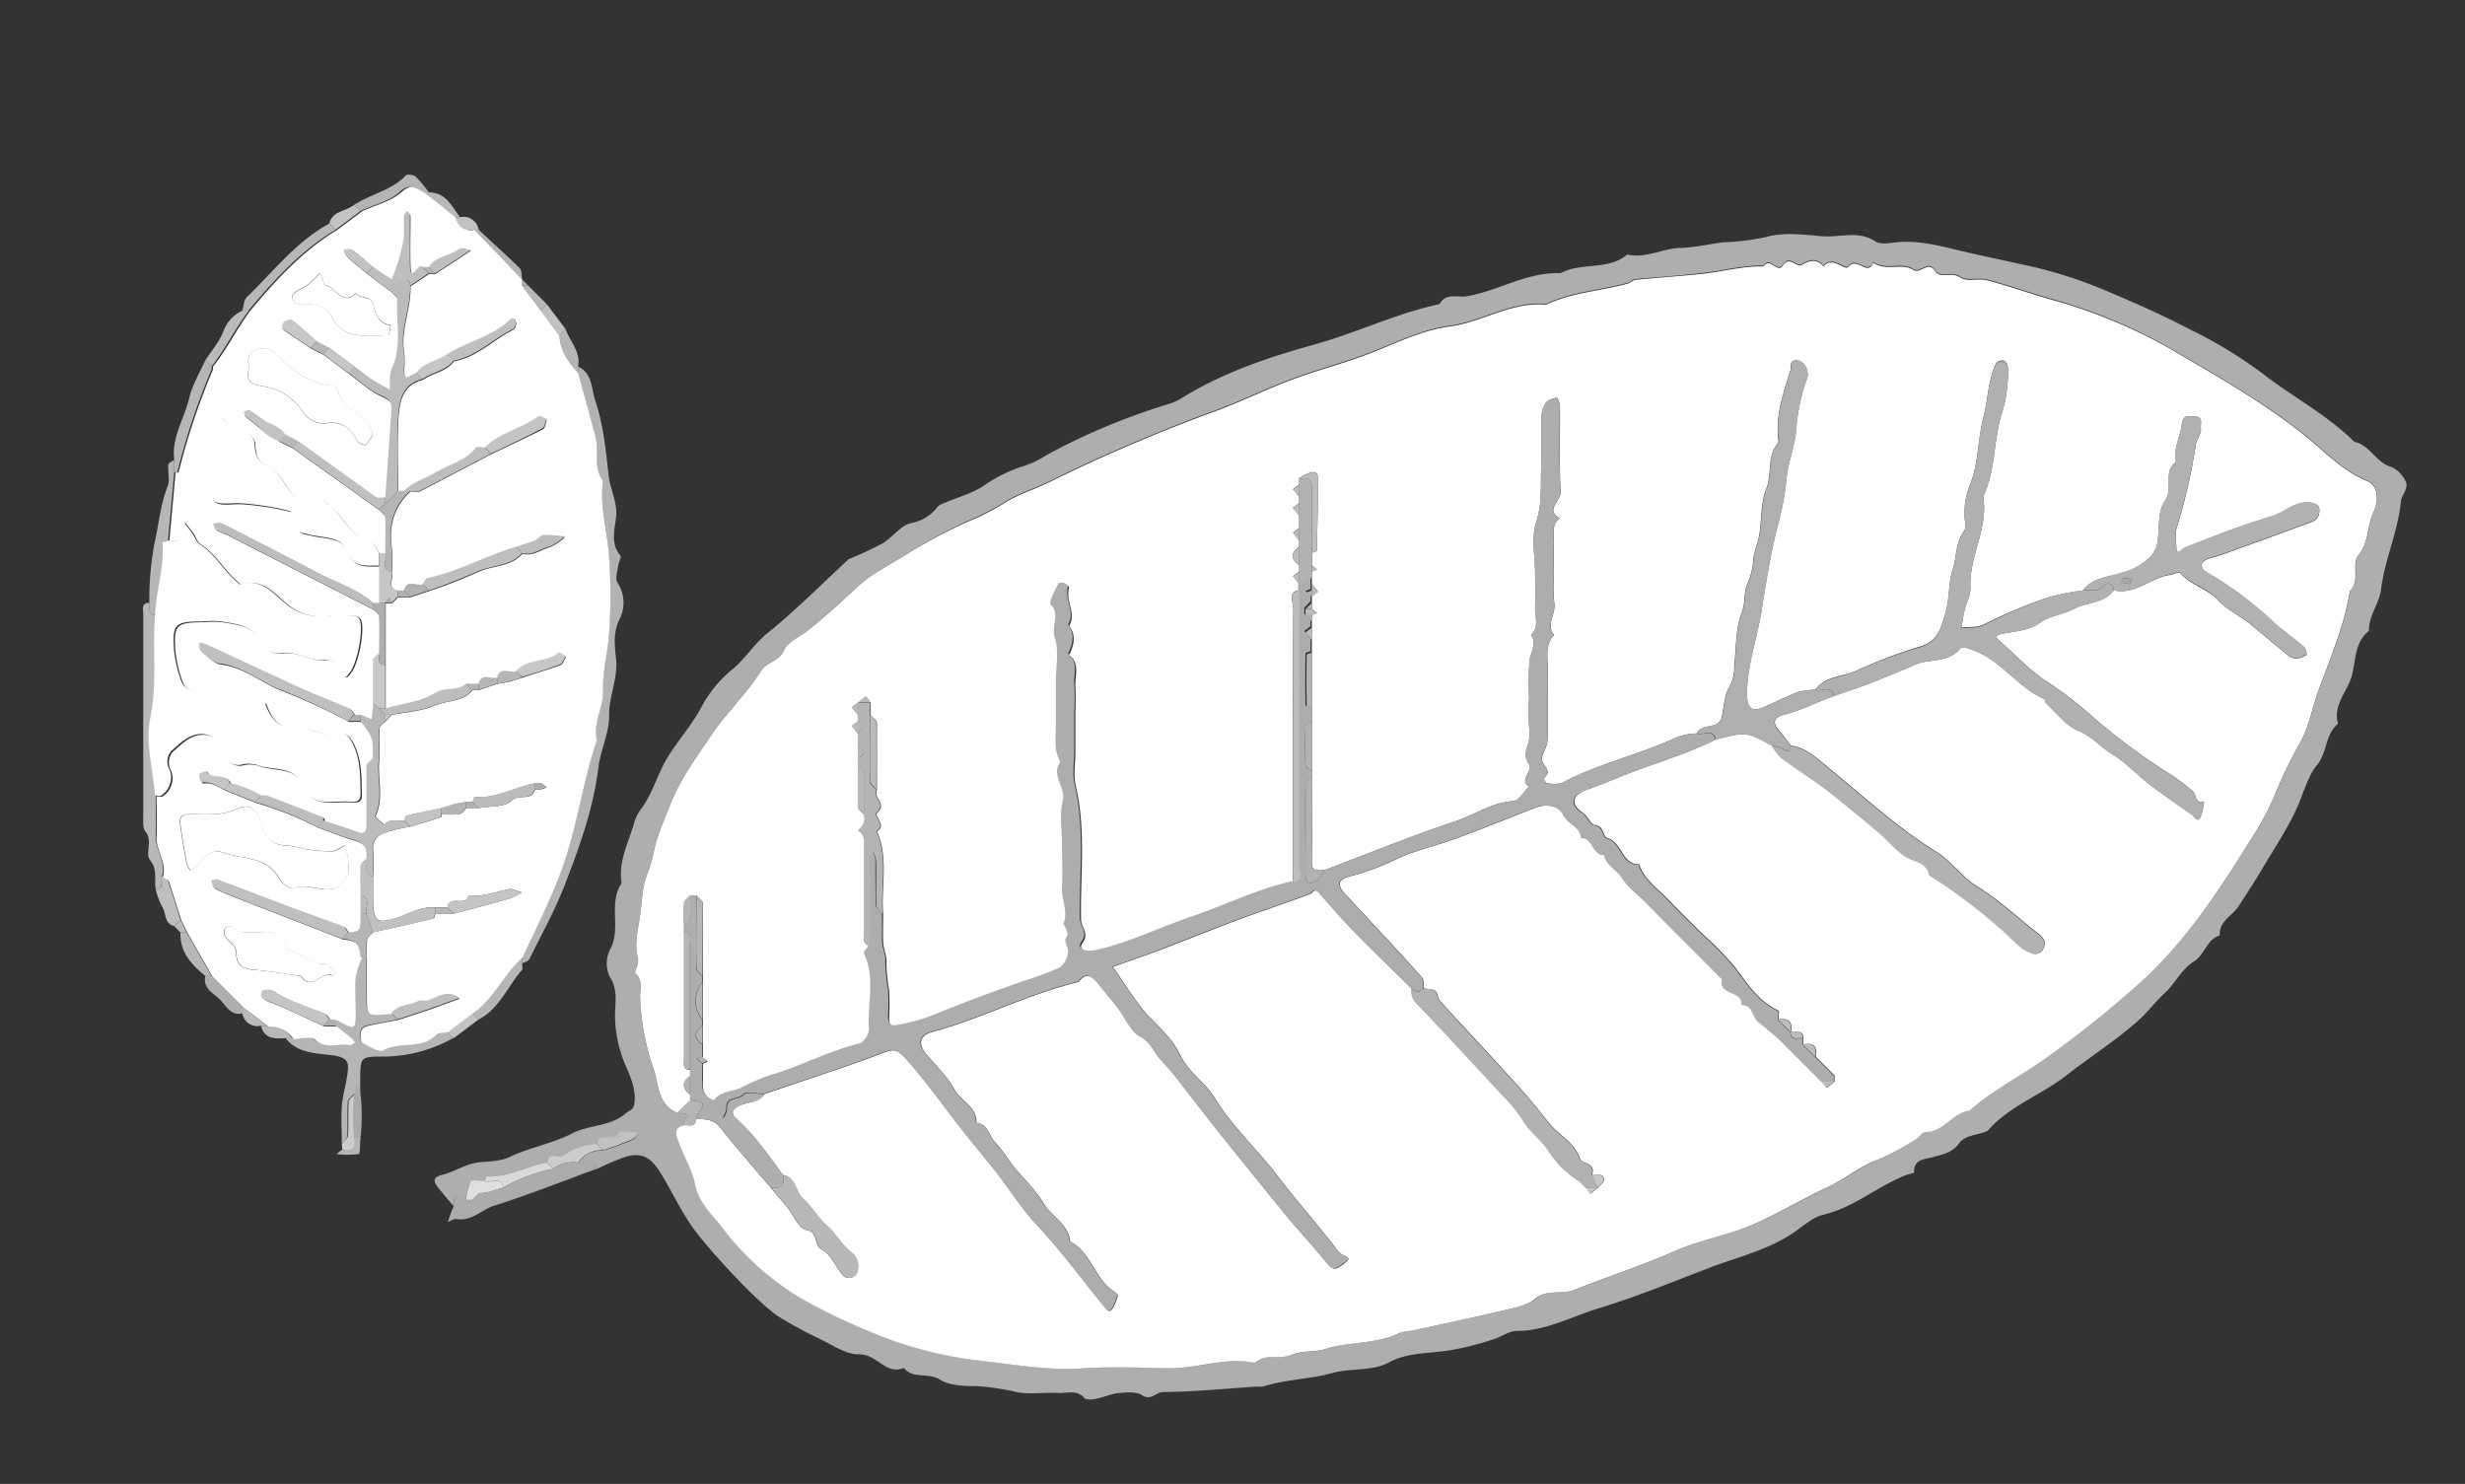 <svg id="Layer_1" data-name="Layer 1" xmlns="http://www.w3.org/2000/svg" viewBox="0 0 396.16 238.48"><rect x="0" y="0" width="396.16" height="238.48" fill="#333333" stroke="none"/><title>HOJAS</title><path d="M72.92,193.83c-.88-1-1.79-2.05-2.61-3.13s-.53-1.57.85-1.92c1.78-.45,3.41-1.53,5.19-1.88s3.71-.08,5.61-1c3.19-1.51,6.82-2.11,9.93-3.73,2.79-1.46,6.17-1.05,8.69-3.27.54-.47,1.21-.46,1.36-1.48.36-2.37-.67-4.44-1.49-6.41a20.41,20.41,0,0,1-1.61-7.85c0-2,.51-4.09-.82-6.15a5,5,0,0,1,0-4.37c1.9-3.42-.33-7.46,1.89-10.72-.6-3.48,1.12-6.49,2-9.66a6.31,6.31,0,0,1,1-2.07c2-2.63,2.74-5.87,4.5-8.68s4-5.26,5.48-8.19a20.13,20.13,0,0,1,5-5.9c2-1.74,3.38-4,5.5-5.71,4.43-3.58,8.47-7.65,12.66-11.52.13-.11.22-.28.36-.34a59.8,59.8,0,0,0,5.44-2.52c1.63-1,2.92-2.92,4.61-3.28a6.78,6.78,0,0,0,3.71-2c.35-.36.65-.85,1.07-1,2.26-1,4.71-1.63,6.77-2.92a23.49,23.49,0,0,1,6.66-3.28,14.28,14.28,0,0,0,3.32-1.6,103.86,103.86,0,0,1,20-8.37,9.45,9.45,0,0,0,2.08-1c6.52-4,13.74-6.46,21-8.46,6.88-1.91,13.32-5.06,20.3-6.55,1-1.9,3-1,4.43-1.27,5.09-.9,9.65-3.91,15-3.7,3.35-1.81,7.62-.38,10.74-3,3,.7,5.67-1,8.58-1.06,2.37-.06,4.72-.67,7.08-.92a36.43,36.43,0,0,0,6.64-.83c2.77-.8,6-.39,8.93-.13s5.82-1,8.65.84c.92.62,2.6.17,3.93.09,3.73-.23,7.19.84,10.78,1.66,3.34.76,6.71,1.47,10.07,2.21a70.7,70.7,0,0,1,11.51,3.65c4.84,2,9.63,4.13,14.27,6.54a73.19,73.19,0,0,1,11.55,7c4.87,3.81,10.43,6.67,14.85,11.06,2.49.49,3.41,3.27,5.86,4a4.62,4.62,0,0,1,2.41,2.43c.48,1-.69,2.18-.78,3.06-.46,4.89-2.6,9.37-3.2,14.22-.28,2.27-2,4.23-1.95,6.67-2.38,1.85-2.08,4.89-2.78,7.32s-3.05,4.66-2.2,7.61c-2.07,1.7-1.69,4.6-3.38,6.64-1.27,1.56-1.95,3.8-2.76,5.81-1.49,3.7-3.8,7.09-5.85,10.56-1.26,2.15-2.64,4.24-4,6.34-1,1.55-3.16,2.37-3,4.67-2.15.63-2.42,3.14-4.16,4.18-2,1.22-2.95,3.49-4.68,5.07-1.44,1.3-2.78,3.11-4.24,4.41-3.63,3.22-7.77,5.86-11.62,8.86s-8.61,4.68-12.06,8.27c-.23.24-.43.57-.72.69-1.5.62-3.42.57-4.43,1.94-1.14,1.56-2.62,1.74-4.27,2.22-1,.28-3.12.27-2.93,2.45,0,.1-.85.24-1.28.4-4.6,1.8-8.4,5.22-13.35,6.39-1.59.38-3,1.63-4.39,2.62-4.1,2.93-9,4.06-13.59,5.79-6,2.28-12,4.78-18.23,6.66-4.3,1.31-8.32,3.6-13,3.6-1.29,0-2.57,1-3.89,1.38A47.35,47.35,0,0,1,233,217c-3.22.54-6.7.3-9.66,1.89s-6.17.9-9.24,1.77c-3.58,1-7.49,1-11.12,2.17a4.08,4.08,0,0,1-1,0c-5,.33-10,.84-15.07.88-1.18,0-1.89,1.48-3.36.51-.94-.62-2.53-.46-3.8-.34s-2.38.69-3.6.92c-.61.12-1.58.21-1.89-.14-1.24-1.4-2.78-.72-4.18-.8-2.16-.12-4.38.24-6.48-.1a40.32,40.32,0,0,0-6.59-1c-2,0-4.4-.06-6-1.07-1.87-1.18-4.29,0-5.75-1.86-2.91,1.21-4.35-2.24-7.17-2.18-2.11.05-4.3-1.5-6.37-2.5a63.19,63.19,0,0,1-6.53-3.54c-3.35-2.15-10.72-10.19-13.36-13.66-2.19-2.89-3.67-6.16-5.52-9.22-1.63-2.69-3-3.58-5.73-2.84a36.51,36.51,0,0,0-4.68,2c-.47-1.93-2-.62-3-1a4.58,4.58,0,0,1,4-2,27.12,27.12,0,0,0,3-1c1-.45,2.18-.58,2.67-1.76-1.11,0-3-.42-3.19,0-.76,1.72-3.23-.31-3.52,1.82a11,11,0,0,0-5.41,1.9c-.77.55-2.35-.75-2.59,1.1-3.24.64-6.21,2.48-9.67,2.21-.08,0-.21.51-.32.79-.79,0-2-.3-2.28.06a9.13,9.13,0,0,0-.72,2.94C73.09,191.81,73,191.86,72.92,193.83Zm36-15,1.73.23c-.24.44-.5.86-.72,1.31-.06.12,0,.3,0,.45-1.81.46-1.08,1.77-.76,2.7.82,2.32,2.19,4.5,2.66,6.87.57,2.88,2.67,4.72,4.22,6.72a44.41,44.41,0,0,0,13,11.65,101.39,101.39,0,0,0,12.1,5.74,63,63,0,0,0,16.22,4.13c5.63.62,11.28,1.68,17.05,1.24,4.47-.34,9-.12,13.48,0s8.64-1.69,13.08-1c.32.05.78.15,1,0,1.69-1.39,3.88-.42,5.54-1.1,1.91-.78,3.86-.4,5.61-1,3.9-1.24,8.16-.73,11.91-2.58a8.4,8.4,0,0,1,1.86-.34c4.88-1.06,9.78-2.09,14.64-3.24,1.79-.43,3.87-.74,5.18-1.85,2-1.7,4.29-.66,6.41-1.5,5.43-2.15,11-3.95,16.37-6.32,3.94-1.73,8.3-2.48,12.27-4.15s7.94-4.09,12-6c2.81-1.29,5.28-3.39,8.15-4.44A42.75,42.75,0,0,0,308,183c.56-.31,1-1.14,1.51-1.14,3,0,4.36-3.08,7.09-3.44,3.91-3.47,8.65-5.74,12.82-8.83a172.62,172.62,0,0,0,15.33-12.4c6.82-6.38,11.94-14.15,16.83-22a49.56,49.56,0,0,0,4-7.34,67.84,67.84,0,0,1,4-8.34c1.57-2.72,2.06-5.81,3.12-8.7,1.93-5.22,4.17-10.34,5-15.9,1.77-1.67.15-4.3,1.44-5.87,1.63-2,1.33-4.44,2.28-6.58.73-1.64,1.15-4.37-1-5.25-3.82-1.55-6.56-4.51-9.56-6.95-6.88-5.6-14.55-9.87-22.1-14.32a85.06,85.06,0,0,0-19.63-8.07c-3.26-.95-6.47-2.09-9.76-2.95-1.39-.36-3.27.28-4.28-.44-1.4-1-3.29.22-4.06-1-1.2-1.88-2.26.59-3.64-.29-1.75-1.14-4.36.33-6.32-1.1-.88,2.29-2.65-1.05-4,.67-.54.71-2.51-1.85-4-.06-1.05-1.2-2.14-1.08-3.43-.28-.92.57-2-1.58-3.12.14-.86,1.36-2.12-1.51-3.09.13-3.23-.09-6.34.77-9.51,1.15-3.68.45-7.38.68-11.07,1-.43,0-.8.49-1.24.61-4.35,1.18-8.94,1.42-13.09,3.36a1.2,1.2,0,0,1-.5,0c-5.35-.31-9.88,2.84-15.07,3.54-4.19.56-8.23,2.51-12.24,4.1s-8.2,2.68-12.27,4.14c-4.22,1.51-8.23,3.5-12.37,5.09a269.72,269.72,0,0,0-27.19,11.55c-2.33,1.19-4.91,1.93-7.12,3.28a41.43,41.43,0,0,1-4.49,2.45A84.48,84.48,0,0,0,145.76,89c-2.62,1.72-5.5,3-7.9,5.23-2.71,2.51-5.46,5-8.37,7.32-1.22,1-2.9,1.67-3.53,3-.8,1.76-2.82,1.79-3.72,3.36a37.73,37.73,0,0,1-3.42,4.49c-1.4,1.76-3,3.41-4.2,5.27-2.34,3.5-4.92,6.94-6.55,10.77-.75,1.78-1.51,3.7-2.2,5.58-.76,2-.93,4.21-1.78,6.26s-.9,4.31-1.18,6.5-1,4.77-.44,6.87c.36,1.34-.61,2.47-.35,2.72,1.2,1.17.71,2.49.75,3.74A39.75,39.75,0,0,0,105,171.74C105.87,174.21,105.65,177.57,108.89,178.84Z" style="fill:#aeaeae"/><path d="M92.9,58.9c2.35,1.08,2.16,3.74,2.78,5.53,1.31,3.84,1.68,8,2.16,12.09.26,2.22,1.42,4.18,1.17,6.58-.21,2-.93,4.25.69,6.18.22.26-.28,1.08-.35,1.66-.11.9-.52,2-.12,2.66a5.92,5.92,0,0,1,.48,5.63c-1.26,2.32-.91,4.55-.7,6.67.32,3.19-1.16,6-1.11,9.09,0,2.89-1.38,5.52-1.71,8.24-.8,6.59-3,12.71-5.35,18.8-1.59,4.16-3.78,8.09-5.76,12.1-.17.35-.77.48-1.17.72v-1C86.68,148,89.63,142.3,91.44,136c1.64-5.67,2.56-11.51,4.46-17.1-.72-2.82,1.14-5.33,1-8.07s.57-5.4.88-8.09a86.22,86.22,0,0,0,.09-13c-.17-4.19-1.52-8.3-1-12.56-1.62-2.13-.6-4.7-1.2-7-.89-3.45-1.86-6.87-2.8-10.31Z" style="fill:#b2b2b2"/><path d="M54.93,183.83c0-2-.13-4,0-5.91s.7-3.66.93-5.51c.19-1.5.15-2.4-2.1-2.76-2.65-.42-5.86-.22-7.86-2.81h1c1.16,0,2.77-.49,3.4.09,1.8,1.67,3.8.53,5.65.89.24,0,.55-.24.83-.37a3.17,3.17,0,0,0-.49-.69c-.79-.66-1.6-1.28-2.4-1.92v-1c2.88,1.54,3,1.51,3-1.2,0-1.94-.1-3.89,0-5.81a12.93,12.93,0,0,1,1-3h1c0,2.11,0,4.22,0,6.33,0,3,0,3,3.51,2.67a3.85,3.85,0,0,1,.48,0l1,1c-1.69.34-3.39.63-5.07,1a1.38,1.38,0,0,0-.88.85c-.07.61-.08,1.63.26,1.82,1.06.59,2.67,1.58,3.38,1.18,2.67-1.51,6.14,0,8.49-2.49.35-.37,1.2-.27,1.82-.39l1,1a23.23,23.23,0,0,1-11.22,3c-3.76,0-3.76,0-3.77,4v2h-1c-.34.42-.93.83-1,1.27-.11,1.81,0,3.64-.09,5.45C55.86,183,55.26,183.41,54.93,183.83Z" style="fill:#b5b5b5"/><path d="M25,142.85c-.24-1.53.38-3.06-.88-4.62-.87-1.08.52-3.12-.76-4.61-.43-.51-.34-1.53-.34-2.31q0-16.34,0-32.66c0-.72-.37-1.76,1-1.77.15.76-.49,1.91,1,2-.44,5.48.38,11-.77,16.52-.82,3.93.44,8.29.77,12.46,0,2.15.08,4.31,0,6.46s1.75,4.19,1,6.54C25.8,141.61,26.45,142.77,25,142.85Z" style="fill:#b8b8b8"/><path d="M92.9,186.83c1,.38,2.53-.93,3,1-5.47,2-10.89,4.17-16.44,5.91-2.06.65-3.65,2.58-6.09,2.16-.43-.07-.93.31-1.4.48.2-.57.39-1.14.6-1.7.1-.29.23-.57.35-.85.07-2,.17-2,2-1h1l1-1c.61-.11,1.23-.18,1.83-.34s1.45-.44,2.17-.66a27.29,27.29,0,0,1,8-3A5.34,5.34,0,0,1,92.9,186.83Z" style="fill:#acacac"/><path d="M25,98.88c-1.49-.09-.85-1.24-1-2a49.63,49.63,0,0,1,.83-9.6c.7-3,.94-6.16,2.11-9.13.4-1,0-2.31.11-3.47,0-.29.62-.53.95-.79v2c-.33,3.66-.67,7.33-1,11-.28.12-.8.24-.8.34C26.43,91.17,25.1,95,25,98.88Z" style="fill:#b6b6b6"/><path d="M38.94,49.9c.23-.72.24-1.68.72-2.14,4.27-4.12,7.93-8.93,13.27-11.85l1,1c-5.57,3.36-9.88,8.07-14,13Z" style="fill:#b7b7b7"/><path d="M28,75.89v-2c-.46-3.55,1.58-6.51,2.37-9.77C30.83,62,32.05,60,33,57.9l1,1a1.34,1.34,0,0,1,0,.49,111.31,111.31,0,0,0-5.51,16.5A2.41,2.41,0,0,1,28,75.89Z" style="fill:#b6b6b6"/><path d="M56.93,32.91c2.67-1.73,6-2.3,8.3-4.72.23-.24,1.25-.1,1.59.2a22.26,22.26,0,0,1,2.1,2.52h-1c-1.17-.45-2-1.63-3.62-.11s-4.21,2.11-6.37,3.11Z" style="fill:#b4b4b4"/><path d="M83.91,153.85v1c0,.32.14.77,0,1-2.35,2.67-3.63,6.26-7,8l-1-1C79.31,160.5,80.94,156.58,83.91,153.85Z" style="fill:#b6b6b6"/><path d="M34,58.9l-1-1c1-1.55,2.29-3,2.91-4.67a5.88,5.88,0,0,1,3.08-3.33h1C37.8,52.81,36.21,56.08,34,58.9Z" style="fill:#bababa"/><path d="M76.91,36.91C79.14,39,81.4,41,83.56,43.13c.35.35.24,1.17.35,1.78l-8-8Z" style="fill:#b2b2b2"/><path d="M25,142.85c1.5-.08.85-1.24,1-2,.34.23.86.41,1,.72.73,2.07,1.36,4.18,2,6.27l-1,1c-1.64-.42-1.26-2.12-1.95-3.14A12.19,12.19,0,0,1,25,142.85Z" style="fill:#bebebe"/><path d="M33,156.85c-2.23-1.82-4.12-3.84-4-7h1l4,7Z" style="fill:#b7b7b7"/><path d="M33,156.85h1l5,5v1c-1.85.45-2.6-1.08-3.54-2.1S32.51,158.92,33,156.85Z" style="fill:#afafaf"/><path d="M92.9,58.9v1c-1.55-1.72-2.89-3.56-3-6l1-1C91.6,54.89,93.37,56.52,92.9,58.9Z" style="fill:#b6b6b6"/><path d="M54.93,183.83c.33-.42.93-.83,1-1.27.11-1.81,0-3.64.09-5.45,0-.44.62-.85,1-1.27v7c.3,1.64-.37,2.3-2,2Z" style="fill:#ccc"/><path d="M67.92,30.91h1c2.72,0,3.69,2.21,5,4h-1l-2.61-2.1C69.52,32.17,68.72,31.55,67.92,30.91Z" style="fill:#b8b8b8"/><path d="M56.93,32.91l1,1-4,3-1-1C53.44,33.82,55.63,34,56.93,32.91Z" style="fill:#c3c3c3"/><path d="M75.91,162.84l1,1-4,3-1-1Z" style="fill:#c2c2c2"/><path d="M90.9,52.9l-1,1-3-4,1-1Z" style="fill:silver"/><ellipse cx="57.43" cy="179.33" rx="0.71" ry="4.95" style="fill:#aaa"/><path d="M46.94,166.84h-1c-1.71.08-3.44.21-4-2h1A4.6,4.6,0,0,1,46.94,166.84Z" style="fill:#b8b8b8"/><path d="M87.9,48.9l-1,1-3-4h1Z" style="fill:#b7b7b7"/><path d="M56.93,182.83h1c-.09.92,0,2.55-.3,2.63a13.08,13.08,0,0,1-3.54,0l.84-.66C56.56,185.13,57.23,184.47,56.93,182.83Z" style="fill:#b5b5b5"/><path d="M72.92,34.91h1a2.46,2.46,0,0,1,3,2h-1A2.45,2.45,0,0,1,72.92,34.91Z" style="fill:#c1c1c1"/><path d="M42.94,164.84h-1a2.46,2.46,0,0,1-3-2v-1Z" style="fill:#b9b9b9"/><path d="M30,149.85H29l-1-1,1-1Z" style="fill:#bbb"/><path d="M84.91,45.91h-1v-1Z" style="fill:#afafaf"/><path d="M108.89,178.84c-3.24-1.27-3-4.63-3.87-7.1a39.75,39.75,0,0,1-2.15-11.61c0-1.25.45-2.57-.75-3.74-.26-.25.71-1.38.35-2.72-.56-2.1.15-4.57.44-6.87s.35-4.51,1.18-6.5,1-4.22,1.78-6.26c.69-1.88,1.45-3.8,2.2-5.58,1.63-3.83,4.21-7.27,6.55-10.77,1.24-1.86,2.8-3.51,4.2-5.27a37.73,37.73,0,0,0,3.42-4.49c.9-1.57,2.92-1.6,3.72-3.36.63-1.37,2.31-2.08,3.53-3,2.91-2.28,5.66-4.81,8.37-7.32,2.4-2.22,5.28-3.51,7.9-5.23a84.48,84.48,0,0,1,11.51-5.93,41.43,41.43,0,0,0,4.49-2.45c2.21-1.35,4.79-2.09,7.12-3.28a269.72,269.72,0,0,1,27.19-11.55c4.14-1.59,8.15-3.58,12.37-5.09,4.07-1.46,8.25-2.53,12.27-4.14s8-3.54,12.24-4.1c5.19-.7,9.72-3.85,15.07-3.54a1.2,1.2,0,0,0,.5,0c4.15-1.94,8.74-2.18,13.09-3.36.44-.12.81-.57,1.24-.61,3.69-.37,7.39-.6,11.07-1,3.17-.38,6.28-1.24,9.51-1.15,1-1.64,2.23,1.23,3.09-.13,1.08-1.72,2.2.43,3.12-.14,1.29-.8,2.38-.92,3.43.28,1.45-1.79,3.42.77,4,.06,1.34-1.72,3.11,1.62,4-.67,2,1.43,4.57,0,6.32,1.1,1.38.88,2.44-1.59,3.64.29.77,1.21,2.66,0,4.06,1,1,.72,2.89.08,4.28.44,3.29.86,6.5,2,9.76,2.95A85.06,85.06,0,0,1,348.71,56c7.55,4.45,15.22,8.72,22.1,14.32,3,2.44,5.74,5.4,9.56,6.95,2.18.88,1.76,3.61,1,5.25-.95,2.14-.65,4.6-2.28,6.58-1.29,1.57.33,4.2-1.44,5.87-.86,5.56-3.1,10.68-5,15.9-1.06,2.89-1.55,6-3.12,8.7a67.84,67.84,0,0,0-4,8.34,49.56,49.56,0,0,1-4,7.34c-4.89,7.85-10,15.62-16.83,22a172.62,172.62,0,0,1-15.33,12.4c-4.17,3.09-8.91,5.36-12.82,8.83-2.73.36-4.13,3.45-7.09,3.44-.5,0-.95.83-1.51,1.14a42.75,42.75,0,0,1-6.12,3.31c-2.87,1-5.34,3.15-8.15,4.44-4.07,1.88-7.9,4.25-12,6s-8.33,2.42-12.27,4.15c-5.37,2.37-10.94,4.17-16.37,6.32-2.12.84-4.42-.2-6.41,1.5-1.31,1.11-3.39,1.42-5.18,1.85-4.86,1.15-9.76,2.18-14.64,3.24a8.4,8.4,0,0,0-1.86.34c-3.75,1.85-8,1.34-11.91,2.58-1.75.56-3.7.18-5.61,1-1.66.68-3.85-.29-5.54,1.1-.2.17-.66.07-1,0-4.44-.67-8.68,1.09-13.08,1s-9-.29-13.48,0c-5.77.44-11.42-.62-17.05-1.24a63,63,0,0,1-16.22-4.13,101.39,101.39,0,0,1-12.1-5.74,44.41,44.41,0,0,1-13-11.65c-1.55-2-3.65-3.84-4.22-6.72-.47-2.37-1.84-4.55-2.66-6.87-.32-.93-1-2.24.76-2.7.75-.15,1.91.5,2-1,1.48,0,2.82,0,3.93,1.38,2.59,3.28,5.36,6.42,8.06,9.62.93,1.1,1.89,2.19,2.8,3.32s1.77,3.29,2.91,3.49c2.1.37,1.14,2.44,2.59,3.21s2.15,2.67,3.25,4a1.37,1.37,0,0,0,2.41-.57,2.82,2.82,0,0,0-1-3.06c-1.55-1.17-2.46-3-3.91-4.27s-2.36-3-3.77-4.27-1.13-3.49-3.27-3.86c-2.36-3.19-4.59-6.48-7.6-9.14-.72-.64-.63-1.33.32-1.87,1.38-.78,3.26-.47,4.29-2,5.83-2,11.7-3.88,17.47-6,3.49-1.31,3.57-1.64,5.79.9,2.53,2.87,4.79,6,7.09,9s4.57,5.67,6.82,8.52,4.17,6,6.72,8.71c3.84,4.08,7.15,8.65,10.72,13,.33.4.77,1.26,1.38.3a7.19,7.19,0,0,0,.81-2.06c0-.16-.4-.51-.67-.68-3.08-2-3.62-6.26-7-8-.26-2.83-3-4-4.26-6.13-1.39-2.32-3.47-4.22-5.19-6.35a29.25,29.25,0,0,0-2.53-3.41c-1.1-1-1.15-3-3.07-3.17.1-2.62-2.53-3.48-3.57-5.42s-2.94-3.8-4.5-5.63c-1.33-1.57-1.1-3,.87-3.52,8.05-2.19,15.5-6.12,23.62-8.07,1.15-1.57,2.15-1,3.12.21,1.1,1.38,2.25,2.72,3.32,4.12s2,3.68,3.47,4.43c1.77.88,2.17,2.55,3.29,3.72s2.28,2.58,3.33,3.95c5.34,7,10.93,13.82,16.48,20.66,2,2.49,4.23,4.83,6.27,7.31,1.63,2,1.8,2.1,3.42.83.45-.35,1.22-.8,0-1.24a3,3,0,0,1-1.22-1c-3.07-4.07-6.49-7.85-9.57-11.91-3.22-4.23-7.27-7.89-10-12.38-1.62-2.66-4.3-4.17-5.66-7.1s-4.14-4.92-6.15-7.46c-1.65-2.09-3.06-4.37-4.58-6.57,2.32-.83,4.65-1.62,7-2.49,4.32-1.64,8.6-3.37,12.92-5,3.9-1.44,7.84-2.76,11.74-4.2.49-.17.71-1.07,1.44-.24,1.93,2.21,3.87,4.43,5.92,6.53,2.94,3,6,5.94,9,8.9a2.87,2.87,0,0,0,1,2.57c4.6,4.82,9.13,9.71,13.65,14.61a23.65,23.65,0,0,1,3.27,4c1.13,1.95,3.05,3.15,4.25,5.15a15.83,15.83,0,0,0,4.79,4.62l1,1,.76,1,1.24-1c.34-.42,1-.88.94-1.25-.16-1.2-1.23-.61-1.94-.75.73-2-1.6-1.72-1.9-2.59-.93-2.71-3.48-3.83-5.07-5.85s-3.42-4.25-5.26-6.27c-4-4.44-8.14-8.81-12.18-13.25-.39-.43-.34-1.3-.76-1.63s-1.19-.28-1.81-.39c-.11-.62,0-1.43-.38-1.82-4-4.47-8.14-8.89-12.24-13.3-1.37-1.47-1.27-2.36.57-2.85a42,42,0,0,0,7.37-2.69c3-1.47,6.39-2.18,9.57-3.35,4.32-1.59,8.6-3.29,12.88-5,1.67-.66,3.84-.53,4.62,1.09s2.77,1.85,2.87,3.7c1.93,0,1.79,2.77,3.72,2.77.32,1.7,2,2.33,2.87,3.69.94,1.51,2.51,2.63,3.8,3.93l3.88,3.87,4.22,4.23,4.22,4.24c-.62,2.63,3.41,1.72,3.12,4.1,1.88,0,1.72,1.95,2.75,2.77s2.08,1.73,3.12,2.6l1,1,1,1,1,1,1,1,1,1,1,1,1,1,.76,1,1.24-1v-1l-1-1-1-1-1-1c.31-1.64-.36-2.3-2-2v-1c-.09-1.49-1.24-.85-2-1,.3-1.63-.37-2.3-2-2,0-.49.16-1.35,0-1.43-3.22-1.48-5-4.29-7-7a52.18,52.18,0,0,0-5.21-5.31c-1.76-1.76-3.57-3.46-5.26-5.29s-4.06-3.28-4.92-5.9c-2.87,0-2.71-3.56-5.13-4.23-.76-.21-.45-2-2.06-2.09-.54,0-1-1.39-2-2.05-2-1.42-1.46-2.88,1-3.71,1.74-.59,3.44-1.3,5.14-2,5.11-2.06,10.45-3.51,15.4-6,4.9-1.23,4.9-1.23,9,1a8.71,8.71,0,0,0,1.43,1.88c2.14,1.6,4.39,3,6.55,4.62,1.67,1.22,3.26,2.56,4.88,3.86,1.47,1.2,3,2.39,4.38,3.64s2.54,2.6,4,3.66,3.64.89,4.08,3.15a86.83,86.83,0,0,1,14.3,11.25,6.59,6.59,0,0,0,2.4,1.38,1.5,1.5,0,0,0,1.35-.42,2.13,2.13,0,0,0,.43-1.64,3.93,3.93,0,0,0-1.36-1.43c-3.12-2.48-6.07-5.24-9.45-7.31-2.56-1.57-4.18-4.1-6.63-5.61-6.28-3.88-11.64-8.89-17.33-13.51-1.82-1.48-3.51-3.19-6-3.52-.57-.74-1.1-1.52-1.73-2.21-1.28-1.42-1.14-2.29.7-2.77,2.79-.72,5.33-2.07,8-3,1.89-.67,3.8-1.28,5.66-2,2.44-1,4.87-1.92,7.25-3s5.5-.2,7.4-2.72c.17-.22,1.11,0,1.65.23,4.77,1.55,7.49,6.16,12,8.09.06,0-.07.39,0,.47,1.74,1.58,3.27,3.75,5.34,4.56s3.5,2.59,5.35,3.71c2.18,1.33,4,3.29,6,4.86,2.25,1.72,4.61,3.32,6.93,4.95.39.28.77,1.35,1.31.23a11.27,11.27,0,0,0,.54-2.36c-1.51.37-1.18-1.12-1.76-1.65a30.23,30.23,0,0,0-4.58-3.35,105.07,105.07,0,0,1-11.1-8.26,64.73,64.73,0,0,0-7.5-5.87c-2.87-1.74-5.2-4.37-7.78-6.6-.95-.82-.83-1.07.42-1.31,2-.38,4.26-.53,5.77-1.64,1.76-1.3,3.8-1.37,5.57-2.32,2.1-1.12,4.85-.83,6.46-3,3.42.78,5.86-2,9-2.46.57-.08,1.46-.54,1.65-.33,1.73,2,4.54,2.65,6.09,4.35s3.66,2.56,5.35,4c2,1.66,3.94,3.31,5.94,4.92a2.08,2.08,0,0,0,1.27.49,3.81,3.81,0,0,0,1.69-.59,1.77,1.77,0,0,0-.39-1.25c-1.57-1.35-3.32-2.51-4.83-3.92a58.81,58.81,0,0,0-11.06-8.22,1.46,1.46,0,0,1-.62-1.1c0-.31.51-.7.87-.85.71-.3,1.49-.41,2.21-.68,4.92-1.77,9.83-3.54,14.72-5.37a1.88,1.88,0,0,0,1.08-1.15c.19-1,.14-1.72-1.39-1.91-2.5-.29-4.05,1.57-6.13,2.18-4.72,1.37-9.3,3.18-13.89,5-.84.33-1.52,1.75-1.52-.42a7.89,7.89,0,0,1,0-2.48,90.24,90.24,0,0,0,3.14-13.67c.14-.77.91-1.63.81-2.63-.08-.71.41-1.81-.94-1.82-.87,0-1.92-.46-2.11,1.21-.23,2-1.42,3.92-.94,6.07-2.19,1.57-.33,4.21-1.79,6.29-1.21,1.74-.81,4.59-1.24,6.92a4.66,4.66,0,0,1-1.06,2A9.75,9.75,0,0,1,341.18,92c-2.22.77-4.86.76-6.47,2.92A36.47,36.47,0,0,0,329.17,96a80.79,80.79,0,0,0-10.2,4.28c-1.34.71-2.52.35-3.75.6.17-1,.29-1.93.52-2.88.28-1.2,1-2.4.93-3.58-.24-5,2.93-9.56,2.05-14.66,2.1-4.34,1.6-9.29,3.12-13.71a22,22,0,0,0,.84-7.12,1.23,1.23,0,0,0-.74-1,1.38,1.38,0,0,0-1.18.52c-1.29,2.73-1.24,5.78-2,8.65-.92,3.5-.76,7.25-2.09,10.63a12.29,12.29,0,0,0-.94,5.11c0,.83.34,1.92-.05,2.45-1.42,1.88-1.18,4.19-1.85,6.24-.73,2.23-.49,4.77-1.17,7s-1.11,4.55-4.09,5.37a80.83,80.83,0,0,0-10.34,3.94c-2.18.93-4.87.8-6.48,3a12.46,12.46,0,0,0-2.83.39c-1.87.71-3.65,1.65-5.49,2.43s-2.63.16-2.67-1.87c-.07-4.65,1.58-9,2.32-13.57s1.44-9.29,2.65-13.84A44.73,44.73,0,0,0,287.09,77c.26-2.91,1.5-5.62,1.61-8.5a31.11,31.11,0,0,1,1.74-7.79c.34-1.17-.52-2.73-1.63-2.8-1.34-.08-.86,1-1.09,1.71-1.05,3.32-2.21,6.61-2,10.17,0,.5.21,1.18,0,1.47-1.78,2.12-.9,4.87-1.84,7.25s-.74,5-1.15,7.52c-.21,1.28-.82,2.49-.93,3.76a11.9,11.9,0,0,1-1,4.12c-.62,1.37-.23,3-.9,4.62-1,2.57-.85,5.64-1.19,8.5a6.32,6.32,0,0,1-.7,3.23c-.88,1.36-.93,3.26-1.29,4.94-.47,2.21-3.26.89-4,2.67a9.67,9.67,0,0,0-3.25.62c-6,2.81-12.55,4.2-18.44,7.33a4.9,4.9,0,0,1-2.47,0c-.19,0-.5-.74-.46-.77,1.49-1.17-.13-1.91-.26-2.86s.77-2,.85-3.07c.16-2,.05-4,.05-6,0-1.84-.05-3.67,0-5.5s-.52-3.93,1-5.58c-1.36-1.72.38-3.42.05-5.18a25.84,25.84,0,0,1-.05-4.49c0-1.66-.05-3.33,0-5,.06-1.4-.52-3,.94-4.07-2.45-1.42.2-2.76.13-4.19-.22-4.65-.07-9.32-.11-14a3.59,3.59,0,0,0-.51-1.25c-.56.24-1.32.34-1.65.76a4.11,4.11,0,0,0-.78,2.15c-.08,2.83.07,5.67-.06,8.49s.17,5.7-.8,8.64c-.83,2.56-.17,5.61-.17,8.44,0,1.66.11,3.34,0,5s.76,3.32-.67,4.71c1,1.43-.05,2.69-.23,4.06a45.84,45.84,0,0,0-.07,6,33.47,33.47,0,0,0,.07,5.49c.29,1.77-1.43,3.4-.1,5.2.83,1.11-1.74,2.37,0,3.62-.83.81-1.62,2.27-2.49,2.32-3.42.19-6.15,2.17-9.22,3.2-7.15,2.39-14.14,5.24-21.19,7.91-.87-.09-2,.43-2-1.24.05-4.59,0-9.17,0-13.76v-26l.83-.33-.83-.67v-2l1-.76-1-1.24v-2l.83-.33-.83-.67v-2c.28-.11.8-.22.8-.34.1-3.88.19-7.77.17-11.66,0-1.32-.89-1.31-3,0v1l-1,.75,1,1.25v1l-1,.75,1,1.25v2l-1,.75c.33.42.67.83,1,1.24v1c-1.37,1-1.37,2,0,3v1l-1,.76,1,1.24v1c-1.94.34-.95,1.86-.95,2.77-.07,14.73-.05,29.47-.05,44.2-5.59,1.25-10.72,3.83-16.11,5.66-5.1,1.73-10,4.13-15.24,5.36-2,.45-3.23-.24-2.49-1.26,1.16-1.58-.2-2.54-.22-3.75-.14-7.18.83-14.41-.85-21.55-.41-1.73-.06-3.65-.06-5.47v-5.49c0-1.66.09-3.33,0-5s.77-3.66-1-5.07c.77-1.56,1.16-3.11,0-4.66,1.22-2-.69-4.1,0-6.17,0-.11-.4-.48-.67-.55s-.82,0-.9.12c-.5,1.11-1.59,2.89-1.22,3.29,1.59,1.72,0,3.6.66,5.43.72,2.08.17,4.59.17,6.92s0,4.66,0,7c0,2-.41,4.09.73,6-1.66,2.16,1,4,.38,6.29s-.12,4.63-.12,7,.09,4.66,0,7c-.1,1.88,1,3.67.27,5.66-.14.37,1.14,1.26.32,2.41-.32.45.52,1.58.37,2.31a3.6,3.6,0,0,1-1.31,2.38,56.79,56.79,0,0,1-6.05,2.24c-4.92,1.73-9.84,3.5-14.66,5.54a32.29,32.29,0,0,1-5.38,1.44c-1,.21-1.57-.09-1.52-1.26a44.82,44.82,0,0,0,0-4.49,27.25,27.25,0,0,1-.44-4.26c.13-1.28-.48-2.31-.52-3.48-.06-1.49,0-3,0-4.49-.36-4.43.91-9-1-13.31,1.72-1-.63-2.42.06-3,1.63-1.42-.74-2.46-.06-3.66,0-3.58,0-7.16,0-10.74,0-.43-.62-.84-1-1.25v-2l-.75-1-1.25,1-1,.76,1,1.24v1l-1,.75,1,1.25v5c0,2.26-.05,4.52,0,6.77,0,.42.62.82,1,1.23a2.36,2.36,0,0,1-1,2.52c1.2.72,1,1.9,1,3,0,4.57,0,9.14,0,13.71,0,.72-.35,1.73,1,1.74-.31.52-1,1.23-.88,1.53,1.89,4,.47,8.1.8,12.13a2.81,2.81,0,0,1-1.48,2.25c-5,1.22-9.48,3.68-14.37,5.11a32.86,32.86,0,0,0-4.67,2c-1.45.68-3.28.53-4.38,2-1.65-.43-2.11-1.59-2-3.15.06-.95,0-1.9,0-2.85l.83-.33-.83-.67v-13c0-3.92,0-7.83,0-11.75,0-.42-.62-.83-1-1.25h-1c-.34.4-.91.78-1,1.2a37,37,0,0,0,0,3.8v1c0,6.74,0,13.49,0,20.23,0,.72-.36,1.75,1,1.76v1c-1.37,1-1.37,2,0,3v1C110.22,177.5,109.55,178.17,108.89,178.84Z" style="fill:#fefefe"/><path d="M88.9,187.83a27.29,27.29,0,0,0-8,3c-.47-1.93-2-.62-3-1,.11-.28.24-.8.32-.79,3.46.27,6.43-1.57,9.67-2.21Z" style="fill:#dadada"/><path d="M88.9,187.83l-1-1c.24-1.85,1.82-.55,2.59-1.1a11,11,0,0,1,5.41-1.9l1,1a4.58,4.58,0,0,0-4,2A5.34,5.34,0,0,0,88.9,187.83Z" style="fill:#ccc"/><path d="M96.9,184.83l-1-1c.29-2.13,2.76-.1,3.52-1.82.17-.38,2.08,0,3.19,0-.49,1.18-1.71,1.31-2.67,1.76A27.12,27.12,0,0,1,96.9,184.83Z" style="fill:#c1c1c1"/><path d="M77.91,189.83c1,.38,2.53-.93,3,1-.72.22-1.44.48-2.17.66s-1.22.23-1.83.34l-1,1h-1a9.13,9.13,0,0,1,.72-2.94C75.86,189.53,77.12,189.83,77.91,189.83Z" style="fill:#dfdfdf"/><path d="M108.89,178.84c.66-.67,1.33-1.34,2-2,2.38.21,2.48.38,1.31,2.19a3.9,3.9,0,0,0-.31.8c-.09,1.5-1.25.85-2,1,0-.15,0-.33,0-.45.22-.45.48-.87.72-1.31Z" style="fill:#b5b5b5"/><path d="M83.91,44.91v1l3,4,3,4c.11,2.44,1.45,4.28,3,6,.94,3.44,1.91,6.86,2.8,10.31.6,2.3-.42,4.87,1.2,7-.56,4.26.79,8.37,1,12.56a86.22,86.22,0,0,1-.09,13c-.31,2.69-1,5.33-.88,8.09s-1.71,5.25-1,8.07c-1.9,5.59-2.82,11.43-4.46,17.1-1.81,6.31-4.76,12-7.53,17.86-3,2.73-4.6,6.65-8,9l-4,3c-.62.12-1.47,0-1.82.39-2.35,2.46-5.82,1-8.49,2.49-.71.4-2.32-.59-3.38-1.18-.34-.19-.33-1.21-.26-1.82a1.38,1.38,0,0,1,.88-.85c1.68-.4,3.38-.69,5.07-1,1.74-.57,3.48-1.12,5.21-1.72s3.15-1.14,4.72-1.71c-1.85-1.4-3.46-.19-5.15.41-.44.16-1.07-.15-1.45.06-1.41.73-3.28.47-4.33,2a3.85,3.85,0,0,0-.48,0c-3.5.31-3.5.31-3.51-2.67,0-2.11,0-4.22,0-6.33A17.67,17.67,0,0,1,59,151c.07-.43.62-.79,1-1.18,3.22-.72,6.44-1.44,9.65-2.2.17,0,.23-.52.34-.8h3c3-.8,5.93-1.56,8.88-2.41a12.14,12.14,0,0,0,2-1c-.7-.19-1.46-.65-2.09-.52-2.14.46-4.22,1.23-6.46,1.08-.45,1.83-3.09-.26-3.37,1.87h-2c-2.25-.21-4.13,1-6.14,1.64-3.18,1.06-3.83.59-3.85-2.74,0-1.3,0-2.6,0-3.89a39.23,39.23,0,0,0,0-4.34,2.44,2.44,0,0,1,1.66-2.6,24.9,24.9,0,0,1,4.37-1.06c1.67-.51,3.33-1,5-1.55,0,0,0-.29,0-.45a18.77,18.77,0,0,0,2.81,0c.44-.07.79-.63,1.18-1h2c1.78-.33,4.15-.09,5.18-1.15,1.21-1.24,3.35.2,3.82-1.85a5.23,5.23,0,0,0,1,0,4.33,4.33,0,0,0,.85-.31,3.44,3.44,0,0,0-.85-.65,2.85,2.85,0,0,0-1,0c-3.25.64-6.22,2.48-9.67,2.21-.09,0-.22.52-.33.79h-1c-.6.11-1.22.18-1.82.34s-1.45.44-2.17.66c-1.9.4-3.79.77-5.67,1.21-.16,0-.22.52-.33.79-1.08.15-2.33-.45-3.2.7-.49-.51-1.51-1.25-1.4-1.48,1.38-3,.2-6.17.6-9.21,0-1.6-.06-3.2,0-4.79,0-.42.62-.81,1-1.21l1-1c2.3-.47,4.74-.6,6.85-1.49s4.56-.58,6.14-2.51h1l3-1c.61-.11,1.23-.18,1.82-.33s1.45-.44,2.18-.67c2-.66,4.07-1.28,6.07-2,.41-.16.62-.86.92-1.32-.38-.21-1-.7-1.1-.59-2,1.61-5.08.86-6.89,3-1,.38-2.53-.92-3,1-1,.38-2.53-.92-3,1h-2c-1.38,1.26-3.41.51-4.78,1.38-2.55,1.62-5.48,1.73-8.21,2.62v-17h1l1-1h2l3-1c2.75-.88,5.43-2,8.07-3.15,2.29-1,5.11-.75,6.92-2.85,1.66.48,3-.71,4.44-1.06a8.14,8.14,0,0,0,2.37-1.62,21.33,21.33,0,0,0-3.28-.26c-.53,0-1,.7-1.54.93-1,.4-2,.68-3,1-4.83,1.42-9.22,4.05-14.21,5-.31.06-.52.63-.78,1-1,.38-2.53-.93-3,1h-1c-1.92-.47-.62-2-1-3a27,27,0,0,0,0-3.92c-.5-3.56.31-6.62,3-9.07.5,0,1.09.17,1.48,0,3.86-2,7.68-4,11.51-6,2.77-1.33,5.56-2.62,8.29-4,.37-.2.43-1,.63-1.53-.44-.14-1.07-.55-1.29-.39-2.71,1.95-6.2,2.54-8.63,5-.49,0-1.25-.2-1.43,0-1.58,2.14-4.18,2.63-6.28,3.89-1.74,1-3.79,1.57-5.28,3.08h-1c0-3.91-.16-7.83.06-11.73.15-2.66.61-5.45,3.94-6.26,1.59-1.13,3.76-1.28,5-3,3.68-.61,6.23-3.4,9.42-5a1.23,1.23,0,0,0,.54-.75,1.42,1.42,0,0,0-.15-.92.73.73,0,0,0-.66,0c-2.88,2.8-6.88,3.57-10.15,5.63-1.59,1.12-3.77,1.28-5,3-2,1.05-2,1.05-2-.78a15.15,15.15,0,0,0,0-2.43c-.66-3.7,1.1-7.15,1-10.78l3-2h1c1.42-.92,2.84-1.83,4.25-2.76.5-.33,1-.68,1.46-1-.62-.08-1.48-.45-1.83-.17-1.51,1.2-3.76,1.16-4.88,2.95h-1c-.52-1-1.9,2.9-2-.33-.08-2.63,0-5.26,0-7.89,0-.26-.31-.52-.48-.78-.17.26-.46.52-.48.78,0,1.15,0,2.3,0,3.45a30.67,30.67,0,0,1-2,6.77l-3-2c-1.13-1-2.23-2-3.42-2.85-.26-.2-.85,0-1.3.06a3.21,3.21,0,0,0,.48,1c1.05,1,2.15,1.85,3.24,2.77l4,3c.34.43,1,.87.95,1.28-.21,3.7.78,7.48-.89,11.1-.45,1-.23,2.24-.32,3.37-1-.59-2.07-1.13-3.06-1.77s-1.78-1.32-2.67-2l-4-3-2-1c-1.35-1.18-2.66-2.41-4.08-3.5-.21-.17-.94.18-1.31.46a1.06,1.06,0,0,0-.13,1c1.48,1.07,3,2.06,4.52,3.08l2,1,4,3c1.78,1.28,3.42,2.87,5.39,3.73,1.28.57,1.72,1,1.62,2.31-.37,4.65-.68,9.3-1,14-.49,0-1.12.2-1.45,0-4.2-3-8.36-6-12.53-9-.67-.33-1.34-.66-2-1l-3-2c-.94-.66-1.86-1.36-2.84-2-.18-.11-.6.08-.86.22a.83.83,0,0,0,.13.65c.83.73,1.71,1.41,2.57,2.1l3,2c.66.34,1.33.67,2,1l14,10c.34.4.94.8,1,1.22.1,1.92,0,3.85,0,5.77h-1c-.46-.63-.82-1.68-1.42-1.83-2.63-.69-3.91-3-5.4-4.76-.58-.7-1.26-1.06-1.78-1.63-1.59-1.78-4,.27-5.43-1.35-1.26-1.41-2.1-3.66-3.63-4.25-2.31-.9-2.21-2.32-2.4-4.12a2.69,2.69,0,0,0-1.67-1.75,5.62,5.62,0,0,1-3.44-2,1,1,0,0,0-.84-.29c-.37.15-.91.52-.92.8-.07,2.65-.07,5.3,0,8,0,1.63-.48,3.83.36,4.73s3.06.3,4.67.48a43.08,43.08,0,0,1,7.47,1.19c.76.23.9,2.18,1.54,3.21.24.39,1.09.42,1.67.58,2.07.58,5.12.3,5.85,2.32,1.13,3.13,3.22,2.63,5.41,2.68v6h-1c-2.64-2.42-6.07-3.36-9.14-5-5-2.67-10.13-5.26-15.23-7.84-.34-.18-.88,0-1.33.06.16.35.24.83.52,1a14.86,14.86,0,0,0,1.67.75l23.51,12c.33.4.93.8,1,1.22.1,1.92,0,3.85,0,5.77-.33.41-.93.81-1,1.23-.09,2.26,0,4.51,0,6.77,0,.31,0,.62,0,.93-.05.59-.13,1.18-.2,1.78l-1.79-.71h-1c-.26-.33-.46-.82-.8-1-2.38-1.05-4.83-2-7.2-3-5.3-2.41-10.57-4.9-15.86-7.34a4.45,4.45,0,0,0-1-.22c.07.45,0,1.1.23,1.31,1,.8,2,1.93,3.09,2.06,3.85.46,6.66,3.15,10.16,4.37a110.32,110.32,0,0,1,10.43,4.83h2c2,2.65,2,2.65,2,6-.34.42-1,.83-1,1.26-.08,3.13,0,6.25,0,9.38,0,1.39-.54,1.6-1.8,1.09-1.69-.68-3.46-1.17-5.2-1.74,0-.17,0-.46,0-.48q-4.48-1.78-9-3.5a3,3,0,0,0-1,0,15,15,0,0,0-5-2c-.64-1.9-3.06-.38-3.85-2-.38.22-1,.37-1.08.67a2,2,0,0,0,.38,1.23c1.4-.27,2.43.55,3.55,1.1l5,2a57.87,57.87,0,0,1,10,4c1.88.67,3.73,1.44,5.65,2,1.64.45,2.55,1.25,2.35,3-.34.4-.93.78-1,1.21-.11,1.59,0,3.19,0,4.78v3c0,2.82,0,2.82-2,3-.26-.33-.46-.84-.8-1-2.43-.94-4.9-1.77-7.34-2.68-4.3-1.61-8.59-3.27-12.9-4.87-.26-.1-.63.11-.94.17.15.43.18,1.13.47,1.26,1.66.77,3.38,1.42,5.09,2.09q7.71,3,15.42,6c2.24.21,2.79.76,3,3a12.93,12.93,0,0,0-1,3c-.15,1.92,0,3.87,0,5.81,0,2.71-.11,2.74-3,1.2h-1c-.26-.33-.46-.83-.8-1-2.84-1.16-5.82-2-8.44-3.71-.38-.24-1.49-.11-1.61.14-.38.84,0,1.23,1,1.61,3,1.14,5.91,2.6,8.84,3.93h2c.8.64,1.61,1.26,2.4,1.92a3.17,3.17,0,0,1,.49.69c-.28.13-.59.41-.83.37-1.85-.36-3.85.78-5.65-.89-.63-.58-2.24-.09-3.4-.09a4.6,4.6,0,0,0-4-2l-4-3-5-5-4-7-1-2c-.67-2.09-1.3-4.2-2-6.27-.11-.31-.63-.49-1-.72.73-2.35-1.11-4.28-1-6.54s0-4.31,0-6.46c.34,0,.76.14,1,0a3.48,3.48,0,0,0,1.37-4.07,2.58,2.58,0,0,1,.65-3.44c1.3-1.21,2.73-2.42,4.47-2.38,1.9,0,2.92,1.5,3.59,3.32a2.4,2.4,0,0,0,2.73,1.62,4.69,4.69,0,0,1,2.47,0c2.39,1,5.92.15,7.13,3s3.26,3.1,5.77,2.94a20.69,20.69,0,0,1,2.49,0c1.11.08,1.38-.45,1.34-1.47-.09-2.39,0-4.74-.92-7.09-.63-1.59-1.29-2.76-3-2.39-2.4.53-4.32-1.24-6.57-1-2.83.24-4-1.55-4.84-3.79,0-.11-.26-.19-.4-.21q-2.77-.52-5.57-1c-2-.34-4.05-.59-6.05-1.05a2.28,2.28,0,0,1-1.42-1.26,21.19,21.19,0,0,1-1.2-5c-.32-4.33.11-4.69,4.59-4.71a14.82,14.82,0,0,1,3,0c2.32.45,4.81.44,6.14,3.13a3.36,3.36,0,0,0,3.68,1.88c2.39-.33,4.53,1.46,7.07,1.07a3.11,3.11,0,0,1,2.37,1.8c.46,1.49.9.95,1.41.24,1.16-1.61,2.09-6.27,1.66-8.26a1.34,1.34,0,0,0-.87-.85,25.78,25.78,0,0,0-4.48,0,8.49,8.49,0,0,1-6.69-2c-2-1.69-3.92-4.11-7.2-3.07-.19.06-.53-.31-.76-.52-2.1-1.86-3.48-4.41-5.91-6-.48-.3-.68-1-1-1.54s-1-1.26-1.44-1.89c-.18.72-.38,1.43-.55,2.16-.28,1.26-1.29.64-2,.78.33-3.66.67-7.33,1-11a2.41,2.41,0,0,0,.48,0,111.31,111.31,0,0,1,5.51-16.5,1.34,1.34,0,0,0,0-.49c2.26-2.82,3.85-6.09,6-9,4.11-4.92,8.42-9.63,14-13l4-3c2.16-1,4.69-1.58,6.37-3.11s2.45-.34,3.62.11c.8.64,1.6,1.26,2.39,1.9l2.61,2.1a2.45,2.45,0,0,0,3,2Zm-28,92.94-.5-2c-.7.33-1.38.92-2.08.94a27.23,27.23,0,0,1-4.31-.35,20.82,20.82,0,0,0-2.74-.56c-2.52,0-3.73-1.31-4.39-3.6S40.13,129,38.06,130c-2.56,1.17-5.07.82-7.6.83-1.51,0-1.65.73-1.5,1.82q.43,3,1,6.05a4.25,4.25,0,0,0,.6,1.18,4.8,4.8,0,0,0,1.35-.92c.93-1.37,2.26-2.55,3.76-2,3.15,1.17,7.17.55,9.21,4.28.4.74,1.74,1.72,2.23,1.53,2.3-.9,4.51.66,6.65,0,.86-.25,1.58-1.32,2.11-2.18C56.17,140.11,55.93,139.3,55.93,137.85Zm-16-78.28c-.25,1.59.22,2.14,2.26,2.5A9.28,9.28,0,0,1,48.55,66a4,4,0,0,0,4.18,2c2.22-.26,3.75.88,4.71,2.91a1.91,1.91,0,0,0,1.31.63c.49-.59,1.26-1.46,1.1-2-.9-2.91-4.73-3.47-5.49-6.62a1.52,1.52,0,0,0-1.06-.94c-3.92-.42-6.65-2.75-9.3-5.37a2.92,2.92,0,0,0-2.61-.48,2,2,0,0,0-1.46,2.31A6.31,6.31,0,0,1,39.94,59.57Zm14,96.76c-.58-.5-1.18-1.44-1.73-1.41-2.42.15-3.9-1.91-6-2.32-.63-3.59-3.44-2.68-5.74-2.73-1.16,0-2.27.08-3.11-1-.11-.14-1,.09-1.24.39a1.49,1.49,0,0,0,.11,1.29c.58.93,1.79,1.35,1.77,2.78,0,1.77,1.07,2.42,2.81,2.54,2.53.17,5,.62,7.55,1,1.73,2.6,3.41-1,5.14-.06C53.52,156.81,53.7,156.57,54,156.33ZM59.43,53.9a17.15,17.15,0,0,0,3-.07c.2,0,.24-1,.36-1.61C60.8,52,60.34,50.31,60,49c-.42-1.72-2.17-.87-2.75-1.93-2.17,2.09-3.21-.73-4.77-1.2-.51-.16-.72-1.28-1.07-2a18,18,0,0,1-1.76,1.73c-.74.55-1.61.92-2.37,1.44a.92.92,0,0,0-.33.81c.14.38.48,1,.74,1,2.12,0,4.46-.33,5.61,2C54.63,53.53,56.8,54.07,59.43,53.9Z" style="fill:#fefefe"/><path d="M62.92,162.84c1-1.49,2.92-1.23,4.33-2,.38-.21,1,.1,1.45-.06,1.69-.6,3.3-1.81,5.15-.41-1.57.57-3.14,1.17-4.72,1.71s-3.47,1.15-5.21,1.72Z" style="fill:#bfbfbf"/><path d="M55.93,149.85c2-.18,2-.18,2-3h1l1,3c-.34.39-.89.75-1,1.18a17.67,17.67,0,0,0,0,2.82h-1c-.21-2.24-.76-2.79-3-3Z" style="fill:#b5b5b5"/><path d="M53.93,164.84h-2l1-1h1Z" style="fill:#b0b0b0"/><path d="M27,86.88c.71-.14,1.72.48,2-.78.17-.73.37-1.44.55-2.16.48.63,1,1.25,1.44,1.89s.57,1.24,1,1.54c2.43,1.55,3.81,4.1,5.91,6,.23.21.57.58.76.52,3.28-1,5.15,1.38,7.2,3.07a8.49,8.49,0,0,0,6.69,2,25.78,25.78,0,0,1,4.48,0,1.34,1.34,0,0,1,.87.85c.43,2-.5,6.65-1.66,8.26-.51.71-1,1.25-1.41-.24a3.11,3.11,0,0,0-2.37-1.8c-2.54.39-4.68-1.4-7.07-1.07A3.36,3.36,0,0,1,41.71,103c-1.33-2.69-3.82-2.68-6.14-3.13a14.82,14.82,0,0,0-3,0c-4.48,0-4.91.38-4.59,4.71a21.19,21.19,0,0,0,1.2,5,2.28,2.28,0,0,0,1.42,1.26c2,.46,4,.71,6.05,1.05q2.79.48,5.57,1c.14,0,.36.1.4.21.85,2.24,2,4,4.84,3.79,2.25-.2,4.17,1.57,6.57,1,1.68-.37,2.34.8,3,2.39.94,2.35.83,4.7.92,7.09,0,1-.23,1.55-1.34,1.47a20.69,20.69,0,0,0-2.49,0c-2.51.16-4.53,0-5.77-2.94s-4.74-2-7.13-3a4.69,4.69,0,0,0-2.47,0A2.4,2.4,0,0,1,36,121.27c-.67-1.82-1.69-3.28-3.59-3.32-1.74,0-3.17,1.17-4.47,2.38a2.58,2.58,0,0,0-.65,3.44,3.48,3.48,0,0,1-1.37,4.07c-.22.16-.64,0-1,0-.33-4.17-1.59-8.53-.77-12.46,1.15-5.57.33-11,.77-16.52.15-3.91,1.48-7.71,1.2-11.66C26.15,87.12,26.67,87,27,86.88Z" style="fill:#fefefe"/><path d="M75.91,192.83l1-1Z" style="fill:#aeaeae"/><path d="M210.81,113.87v2c-.34.26-.95.51-1,.78-.08,2.14-.08,4.29,0,6.43,0,.28.62.52,1,.78v1c-.34.42-.95.83-1,1.25-.07,3.92,0,7.83,0,11.74,0,1,0,2,0,2.94.07,1.19.83,1.45,1.94.57a6.37,6.37,0,0,0,1.05-1.5c7.05-2.67,14-5.52,21.19-7.91,3.07-1,5.8-3,9.22-3.2.87-.05,1.66-1.51,2.49-2.32-1.7-1.25.87-2.51,0-3.62-1.33-1.8.39-3.43.1-5.2a33.47,33.47,0,0,1-.07-5.49,45.84,45.84,0,0,1,.07-6c.18-1.37,1.27-2.63.23-4.06,1.43-1.39.53-3.13.67-4.71s0-3.33,0-5c0-2.83-.66-5.88.17-8.44,1-2.94.68-5.76.8-8.64s0-5.66.06-8.49a4.11,4.11,0,0,1,.78-2.15c.33-.42,1.09-.52,1.65-.76a3.59,3.59,0,0,1,.51,1.25c0,4.67-.11,9.34.11,14,.07,1.43-2.58,2.77-.13,4.19-1.46,1.09-.88,2.67-.94,4.07-.06,1.66,0,3.33,0,5a25.84,25.84,0,0,0,.05,4.49c.33,1.76-1.41,3.46-.05,5.18-1.51,1.65-.92,3.68-1,5.58s0,3.66,0,5.5c0,2,.11,4-.05,6-.08,1.05-1,2.11-.85,3.07s1.75,1.69.26,2.86c0,0,.27.75.46.77a4.9,4.9,0,0,0,2.47,0c5.89-3.13,12.46-4.52,18.44-7.33a9.67,9.67,0,0,1,3.25-.62c1,.38,2.53-.93,3,1-4.95,2.48-10.29,3.93-15.4,6-1.7.69-3.4,1.4-5.14,2-2.48.83-3.06,2.29-1,3.71,1,.66,1.42,2,2,2.05,1.61.1,1.3,1.88,2.06,2.09,2.42.67,2.26,4.28,5.13,4.23.86,2.62,3.18,4,4.92,5.9s3.5,3.53,5.26,5.29a52.18,52.18,0,0,1,5.21,5.31c2,2.69,3.77,5.5,7,7,.18.08,0,.94,0,1.43.67.67,1.33,1.34,2,2,.08,1.5,1.24.85,2,1v1l2,2,1,1,1,1,1,1v1h-2l-1-1-1-1-1-1-1-1-1-1-1-1-1-1c-1-.87-2.05-1.77-3.12-2.6s-.87-2.81-2.75-2.77c.29-2.38-3.74-1.47-3.12-4.1l-4.22-4.24-4.22-4.23L264.44,145c-1.29-1.3-2.86-2.42-3.8-3.93-.84-1.36-2.55-2-2.87-3.69-1.93,0-1.79-2.78-3.72-2.77-.1-1.85-2.13-2.18-2.87-3.7s-3-1.75-4.62-1.09c-4.28,1.7-8.56,3.4-12.88,5-3.18,1.17-6.55,1.88-9.57,3.35a42,42,0,0,1-7.37,2.69c-1.84.49-1.94,1.38-.57,2.85,4.1,4.41,8.2,8.83,12.24,13.3.36.39.27,1.2.38,1.82-.3.19-.61.56-.9.55a3.39,3.39,0,0,1-1.09-.55c-3-3-6-5.88-9-8.9-2-2.1-4-4.32-5.92-6.53-.73-.83-1,.07-1.44.24-3.9,1.44-7.84,2.76-11.74,4.2-4.32,1.61-8.6,3.34-12.92,5-2.3.87-4.63,1.66-7,2.49,1.52,2.2,2.93,4.48,4.58,6.57,2,2.54,4.85,4.63,6.15,7.46s4,4.44,5.66,7.1c2.74,4.49,6.79,8.15,10,12.38,3.08,4.06,6.5,7.84,9.57,11.91a3,3,0,0,0,1.22,1c1.26.44.49.89,0,1.24-1.62,1.27-1.79,1.15-3.42-.83-2-2.48-4.24-4.82-6.27-7.31-5.55-6.84-11.14-13.66-16.48-20.66-1-1.37-2.19-2.74-3.33-3.95s-1.52-2.84-3.29-3.72c-1.52-.75-2.31-2.92-3.47-4.43s-2.22-2.74-3.32-4.12c-1-1.23-2-1.78-3.12-.21-8.12,1.95-15.57,5.88-23.62,8.07-2,.54-2.2,1.95-.87,3.52,1.56,1.83,3.39,3.55,4.5,5.63s3.67,2.8,3.57,5.42c1.92.15,2,2.17,3.07,3.17a29.25,29.25,0,0,1,2.53,3.41c1.72,2.13,3.8,4,5.19,6.35,1.29,2.16,4,3.3,4.26,6.13,3.38,1.75,3.92,6,7,8,.27.17.71.52.67.68a7.19,7.19,0,0,1-.81,2.06c-.61,1-1.05.1-1.38-.3-3.57-4.34-6.88-8.91-10.72-13-2.55-2.7-4.46-5.85-6.72-8.71s-4.63-5.61-6.82-8.52-4.56-6.16-7.09-9c-2.22-2.54-2.3-2.21-5.79-.9-5.77,2.16-11.64,4-17.47,6-1.16,0-2.83-.47-3.37.11-.81.87-2.82.29-2.66,2.24,0,.5-.37,1-.56,1.55-.24-.57-.45-1.14-.71-1.7s-.46-.8-.7-1.2c1.1-1.46,2.93-1.31,4.38-2a32.86,32.86,0,0,1,4.67-2c4.89-1.43,9.4-3.89,14.37-5.11a2.81,2.81,0,0,0,1.48-2.25c-.33-4,1.09-8.18-.8-12.13-.14-.3.57-1,.88-1.53v-2c0-3.94,0-7.88,0-11.82,0-.39.34-.77.52-1.15a4.35,4.35,0,0,1,.43,1.29c0,2.46,0,4.93.07,7.39,0,.43.62.84,1,1.26,0,1.5,0,3,0,4.49,0,1.17.65,2.2.52,3.48a27.25,27.25,0,0,0,.44,4.26,44.82,44.82,0,0,1,0,4.49c0,1.17.57,1.47,1.52,1.26a32.29,32.29,0,0,0,5.38-1.44c4.82-2,9.74-3.81,14.66-5.54a56.79,56.79,0,0,0,6.05-2.24,3.6,3.6,0,0,0,1.31-2.38c.15-.73-.69-1.86-.37-2.31.82-1.15-.46-2-.32-2.41.71-2-.37-3.78-.27-5.66.12-2.33,0-4.66,0-7s-.44-4.77.12-7-2-4.13-.38-6.29c-1.14-1.88-.7-4-.73-6,0-2.32,0-4.65,0-7s.55-4.84-.17-6.92c-.63-1.83.93-3.71-.66-5.43-.37-.4.72-2.18,1.22-3.29.08-.15.62-.2.9-.12s.71.44.67.55c-.65,2.07,1.26,4.12,0,6.17,1.16,1.55.77,3.1,0,4.66,1.74,1.41.85,3.35,1,5.07s0,3.33,0,5v5.49c0,1.82-.35,3.74.06,5.47,1.68,7.14.71,14.37.85,21.55,0,1.21,1.38,2.17.22,3.75-.74,1,.53,1.71,2.49,1.26,5.28-1.23,10.14-3.63,15.24-5.36,5.39-1.83,10.52-4.41,16.11-5.66,1.94-.34.95-1.86.95-2.77.07-14.73.05-29.47.05-44.2v-1l2-1v2l-.83.33.83.67v1l-1,1v1l1,1v1l-1,.75,1,1.25v2c-.28.12-.81.23-.81.35q-.08,4.16,0,8.3C210,113.64,210.53,113.75,210.81,113.87Z" style="fill:#adadad"/><path d="M339.71,94.88c-1.61,2.17-4.36,1.88-6.46,3-1.77,1-3.81,1-5.57,2.32-1.51,1.11-3.79,1.26-5.77,1.64-1.25.24-1.37.49-.42,1.31,2.58,2.23,4.91,4.86,7.78,6.6a64.73,64.73,0,0,1,7.5,5.87,105.07,105.07,0,0,0,11.1,8.26,30.23,30.23,0,0,1,4.58,3.35c.58.53.25,2,1.76,1.65a11.27,11.27,0,0,1-.54,2.36c-.54,1.12-.92,0-1.31-.23-2.32-1.63-4.68-3.23-6.93-4.95-2.05-1.57-3.83-3.53-6-4.86-1.85-1.12-3.17-2.85-5.35-3.71s-3.6-3-5.34-4.56c-.09-.08,0-.45,0-.47-4.52-1.93-7.24-6.54-12-8.09-.54-.18-1.48-.45-1.65-.23-1.9,2.52-5,1.63-7.4,2.72s-4.81,2-7.25,3c-1.86.73-3.77,1.34-5.66,2-.47-1.93-2-.62-3-1,1.61-2.17,4.3-2,6.48-3A80.83,80.83,0,0,1,308.56,104c3-.82,3.44-3.2,4.09-5.37s.44-4.8,1.17-7c.67-2,.43-4.36,1.85-6.24.39-.53.08-1.62.05-2.45a12.29,12.29,0,0,1,.94-5.11c1.33-3.38,1.17-7.13,2.09-10.63.77-2.87.72-5.92,2-8.65a1.38,1.38,0,0,1,1.18-.52,1.23,1.23,0,0,1,.74,1,22,22,0,0,1-.84,7.12c-1.52,4.42-1,9.37-3.12,13.71.88,5.1-2.29,9.63-2.05,14.66.05,1.18-.65,2.38-.93,3.58-.23,1-.35,1.92-.52,2.88,1.23-.25,2.41.11,3.75-.6A80.79,80.79,0,0,1,329.17,96a36.47,36.47,0,0,1,5.54-1.11c1.18-.13,2.42.36,3.46-.84C338.58,93.55,339.67,93.69,339.71,94.88Z" style="fill:#b0b0b0"/><path d="M339.71,94.88c0-1.19-1.13-1.33-1.54-.84-1,1.2-2.28.71-3.46.84,1.61-2.16,4.25-2.15,6.47-2.92a9.75,9.75,0,0,0,4.43-2.52,4.66,4.66,0,0,0,1.06-2c.43-2.33,0-5.18,1.24-6.92,1.46-2.08-.4-4.72,1.79-6.29-.48-2.15.71-4,.94-6.07.19-1.67,1.24-1.21,2.11-1.21,1.35,0,.86,1.11.94,1.82.1,1-.67,1.86-.81,2.63A90.24,90.24,0,0,1,349.74,85a7.89,7.89,0,0,0,0,2.48c0,2.17.68.75,1.52.42,4.59-1.77,9.17-3.58,13.89-5,2.08-.61,3.63-2.47,6.13-2.18,1.53.19,1.58.92,1.39,1.91a1.88,1.88,0,0,1-1.08,1.15c-4.89,1.83-9.8,3.6-14.72,5.37-.72.27-1.5.38-2.21.68-.36.15-.84.54-.87.85a1.46,1.46,0,0,0,.62,1.1,58.81,58.81,0,0,1,11.06,8.22c1.51,1.41,3.26,2.57,4.83,3.92a1.77,1.77,0,0,1,.39,1.25,3.81,3.81,0,0,1-1.69.59,2.08,2.08,0,0,1-1.27-.49c-2-1.61-4-3.26-5.94-4.92-1.69-1.43-3.73-2.2-5.35-4s-4.36-2.39-6.09-4.35c-.19-.21-1.08.25-1.65.33C345.57,92.85,343.13,95.66,339.71,94.88Zm3-1.8a8.9,8.9,0,0,0-1.43-.17c-.14,0-.25.41-.37.63a7.44,7.44,0,0,0,1.3.31C342.29,93.85,342.44,93.45,342.67,93.08Z" style="fill:#b1b1b1"/><path d="M291.74,110.87c1,.38,2.53-.93,3,1-2.69.95-5.23,2.3-8,3-1.84.48-2,1.35-.7,2.77.63.69,1.16,1.47,1.73,2.21-.06.61-.05,1.15-1,.59a7.42,7.42,0,0,0-2-.59c-4.09-2.23-4.09-2.23-9-1-.47-1.93-2-.62-3-1,.74-1.78,3.53-.46,4-2.67.36-1.68.41-3.58,1.29-4.94a6.32,6.32,0,0,0,.7-3.23c.34-2.86.15-5.93,1.19-8.5.67-1.64.28-3.25.9-4.62a11.9,11.9,0,0,0,1-4.12c.11-1.27.72-2.48.93-3.76.41-2.51.24-5.23,1.15-7.52s.06-5.13,1.84-7.25c.24-.29.06-1,0-1.47-.24-3.56.92-6.85,2-10.17.23-.7-.25-1.79,1.09-1.71,1.11.07,2,1.63,1.63,2.8a31.11,31.11,0,0,0-1.74,7.79c-.11,2.88-1.35,5.59-1.61,8.5a44.73,44.73,0,0,1-1.37,7.41c-1.21,4.55-1.9,9.23-2.65,13.84s-2.39,8.92-2.32,13.57c0,2,.87,2.63,2.67,1.87s3.62-1.72,5.49-2.43A12.46,12.46,0,0,1,291.74,110.87Z" style="fill:#afafaf"/><path d="M284.75,119.87a7.42,7.42,0,0,1,2,.59c.91.56.9,0,1-.59,2.5.33,4.19,2,6,3.52,5.69,4.62,11.05,9.63,17.33,13.51,2.45,1.51,4.07,4,6.63,5.61,3.38,2.07,6.33,4.83,9.45,7.31a3.93,3.93,0,0,1,1.36,1.43,2.13,2.13,0,0,1-.43,1.64,1.5,1.5,0,0,1-1.35.42,6.59,6.59,0,0,1-2.4-1.38,86.83,86.83,0,0,0-14.3-11.25c-.44-2.26-2.69-2.13-4.08-3.15s-2.62-2.47-4-3.66-2.91-2.44-4.38-3.64c-1.62-1.3-3.21-2.64-4.88-3.86-2.16-1.58-4.41-3-6.55-4.62A8.71,8.71,0,0,1,284.75,119.87Z" style="fill:#b2b2b2"/><path d="M226.8,158.85a3.39,3.39,0,0,0,1.09.55c.29,0,.6-.36.9-.55.62.11,1.37.05,1.81.39s.37,1.2.76,1.63c4,4.44,8.15,8.81,12.18,13.25,1.84,2,3.58,4.12,5.26,6.27s4.14,3.14,5.07,5.85c.3.87,2.63.64,1.9,2.59.34.67.67,1.33,1,2h-2l-1-1a15.83,15.83,0,0,1-4.79-4.62c-1.2-2-3.12-3.2-4.25-5.15a23.65,23.65,0,0,0-3.27-4c-4.52-4.9-9.05-9.79-13.65-14.61A2.87,2.87,0,0,1,226.8,158.85Z" style="fill:#b2b2b2"/><path d="M114.88,176.84c.24.4.5.78.7,1.2s.47,1.13.71,1.7c.19-.52.6-1.05.56-1.55-.16-1.95,1.85-1.37,2.66-2.24.54-.58,2.21-.11,3.37-.11-1,1.51-2.91,1.2-4.29,2-1,.54-1,1.23-.32,1.87,3,2.66,5.24,5.95,7.6,9.14.31,1.64-.36,2.3-2,2-2.7-3.2-5.47-6.34-8.06-9.62-1.11-1.41-2.45-1.42-3.93-1.38a3.9,3.9,0,0,1,.31-.8c1.17-1.81,1.07-2-1.31-2.19v-5q0-10.11,0-20.23c0-.72.37-1.75-1-1.76v-1c.33-.4.91-.77,1-1.2a37,37,0,0,0,0-3.8h1c0,3.92,0,7.83,0,11.75,0,.42.62.83.95,1.25v1a4.77,4.77,0,0,0,0,6v1c-1.36,1-1.36,2,0,3v2l-.82.33.82.67c0,.95.05,1.9,0,2.85C112.77,175.25,113.23,176.41,114.88,176.84Z" style="fill:#aeaeae"/><path d="M141.86,146.85c-.33-.42-.94-.83-1-1.26-.1-2.46,0-4.93-.07-7.39a4.35,4.35,0,0,0-.43-1.29c-.18.38-.52.76-.52,1.15,0,3.94,0,7.88,0,11.82v2c-1.33,0-1-1-1-1.74,0-4.57,0-9.14,0-13.71,0-1.12.21-2.3-1-3a2.36,2.36,0,0,0,1-2.52c0-2.26,0-4.51,0-6.77,0-.42-.62-.82-1-1.23v-1l1-.76c-.33-.41-.66-.83-1-1.24v-2c.2-.3.57-.62.55-.91s-.35-.73-.55-1.09v-3h2v2c0,3.58,0,7.16,0,10.74,0,.43.62.84,1,1.25-.68,1.2,1.69,2.24.06,3.66-.69.6,1.66,2-.06,3C142.77,137.86,141.5,142.42,141.86,146.85Z" style="fill:#b4b4b4"/><path d="M123.88,190.83c1.63.3,2.3-.36,2-2,2.14.37,2,2.7,3.27,3.86s2.37,3,3.77,4.27,2.36,3.1,3.91,4.27a2.82,2.82,0,0,1,1,3.06,1.37,1.37,0,0,1-2.41.57c-1.1-1.34-1.85-3.27-3.25-4s-.49-2.84-2.59-3.21c-1.14-.2-1.93-2.29-2.91-3.49S124.81,191.93,123.88,190.83Z" style="fill:#b8b8b8"/><path d="M208.81,94.88c0,14.73,0,29.47-.05,44.2,0,.91,1,2.43-.95,2.77,0-14.73,0-29.47.05-44.2C207.86,96.74,206.87,95.22,208.81,94.88Z" style="fill:#bcbcbc"/><path d="M210.81,92.88l-2,1v-17c.86.09,2-.44,2,1.23,0,3.59,0,7.17,0,10.76v4Z" style="fill:#b2b2b2"/><path d="M109.89,149.85c1.35,0,1,1,1,1.76q0,10.11,0,20.23c-1.35,0-1-1-1-1.76C109.88,163.34,109.89,156.59,109.89,149.85Z" style="fill:#b5b5b5"/><path d="M212.81,139.86a6.37,6.37,0,0,1-1.05,1.5c-1.11.88-1.87.62-1.94-.57,0-1,0-2,0-2.94,0-3.91,0-7.82,0-11.74,0-.42.62-.83,1-1.25,0,4.59,0,9.17,0,13.76C210.77,140.29,211.94,139.77,212.81,139.86Z" style="fill:#b2b2b2"/><path d="M210.81,88.88c0-3.59,0-7.17,0-10.76,0-1.67-1.15-1.14-2-1.23,2.08-1.32,3-1.33,3,0,0,3.89-.07,7.78-.17,11.66C211.61,88.66,211.09,88.77,210.81,88.88Z" style="fill:#bcbcbc"/><path d="M112.88,156.85c-.33-.42-.94-.83-.95-1.25-.08-3.92,0-7.83,0-11.75.33.42.94.83,1,1.25C112.91,149,112.88,152.93,112.88,156.85Z" style="fill:#b5b5b5"/><path d="M140.86,126.86c-.33-.41-.94-.82-1-1.25-.08-3.58,0-7.16,0-10.74.34.41.95.82,1,1.25C140.9,119.7,140.86,123.28,140.86,126.86Z" style="fill:#b9b9b9"/><path d="M210.81,113.87c-.28-.12-.81-.23-.81-.35q-.08-4.14,0-8.3c0-.12.53-.23.81-.35Z" style="fill:#b2b2b2"/><path d="M210.81,123.86c-.34-.26-.95-.5-1-.78-.08-2.14-.08-4.29,0-6.43,0-.27.62-.52,1-.78Z" style="fill:#b2b2b2"/><path d="M137.86,122.86c.34.41.94.81,1,1.23.09,2.26,0,4.51,0,6.77-.33-.41-.93-.81-1-1.23C137.81,127.38,137.86,125.12,137.86,122.86Z" style="fill:#b9b9b9"/><path d="M112.88,163.84a4.77,4.77,0,0,1,0-6Z" style="fill:#b5b5b5"/><path d="M110.89,143.85a37,37,0,0,1,0,3.8c0,.43-.62.8-1,1.2a37,37,0,0,1,0-3.8C110,144.63,110.55,144.25,110.89,143.85Z" style="fill:#b5b5b5"/><path d="M110.89,172.84v3C109.52,174.83,109.52,173.84,110.89,172.84Z" style="fill:#b5b5b5"/><path d="M291.74,169.84l-2-2C291.38,167.54,292.05,168.2,291.74,169.84Z" style="fill:#bdbdbd"/><path d="M112.88,167.84c-1.36-1-1.36-2,0-3Z" style="fill:#b5b5b5"/><path d="M137.86,115.87c.2.36.53.72.55,1.09s-.35.61-.55.91l-1-1.25Z" style="fill:#b9b9b9"/><path d="M287.75,165.84c-.67-.66-1.33-1.33-2-2C287.38,163.54,288.05,164.21,287.75,165.84Z" style="fill:#bdbdbd"/><path d="M256.77,190.83c-.33-.67-.66-1.33-1-2,.71.14,1.78-.45,1.94.75C257.76,190,257.11,190.41,256.77,190.83Z" style="fill:#c7c7c7"/><path d="M208.81,87.88v3C207.44,89.88,207.44,88.89,208.81,87.88Z" style="fill:#bcbcbc"/><path d="M208.81,77.89v2l-1-1.25Z" style="fill:#bcbcbc"/><path d="M137.86,112.87v2l-1-1.24Z" style="fill:#b9b9b9"/><path d="M208.81,80.89v2l-1-1.25Z" style="fill:#bcbcbc"/><path d="M208.81,84.89v2c-.33-.41-.67-.82-1-1.24Z" style="fill:#bcbcbc"/><path d="M254.77,190.83h2l-1.24,1Z" style="fill:#c7c7c7"/><path d="M208.81,91.88v2l-1-1.24Z" style="fill:#bcbcbc"/><path d="M210.81,94.88v-1l1,1.24-1,.76Z" style="fill:#bcbcbc"/><path d="M289.75,166.84c-.76-.15-1.92.5-2-1C288.51,166,289.66,165.35,289.75,166.84Z" style="fill:#bdbdbd"/><path d="M139.86,112.87h-2l1.25-1Z" style="fill:#b9b9b9"/><path d="M137.86,119.87c.34.41.67.83,1,1.24l-1,.76Z" style="fill:#b9b9b9"/><path d="M112.88,170.84l-.82-.67.82-.33.83.67Z" style="fill:#b5b5b5"/><path d="M210.81,102.88l-1-1.25,1-.75Z" style="fill:#bcbcbc"/><path d="M209.81,98.88v-1h1l.83.67-.83.33Z" style="fill:#bcbcbc"/><path d="M292.74,173.84h2l-1.24,1Z" style="fill:#bdbdbd"/><path d="M291.74,172.84l1,1Z" style="fill:#bdbdbd"/><path d="M210.81,97.88h-1l1-1Z" style="fill:#b2b2b2"/><path d="M290.75,171.84l1,1Z" style="fill:#bdbdbd"/><path d="M209.81,98.88h1v1Z" style="fill:#b2b2b2"/><path d="M293.74,171.84l-1-1Z" style="fill:#bdbdbd"/><path d="M289.75,170.84l1,1Z" style="fill:#bdbdbd"/><path d="M292.74,170.84l-1-1Z" style="fill:#bdbdbd"/><path d="M288.75,169.84l1,1Z" style="fill:#bdbdbd"/><path d="M287.75,168.84l1,1Z" style="fill:#bdbdbd"/><path d="M285.75,166.84l1,1Z" style="fill:#bdbdbd"/><path d="M253.77,189.83l1,1Z" style="fill:#c7c7c7"/><path d="M210.81,91.88v-1l.83.67Z" style="fill:#bcbcbc"/><path d="M294.74,172.84l-1-1Z" style="fill:#bdbdbd"/><path d="M60.92,90.88c-2.19,0-4.28.45-5.41-2.68-.73-2-3.78-1.74-5.85-2.32-.58-.16-1.43-.19-1.67-.58-.64-1-.78-3-1.54-3.21A43.08,43.08,0,0,0,39,80.9c-1.61-.18-3.86.38-4.67-.48S34,77.32,34,75.69c0-2.66,0-5.31,0-8,0-.28.55-.65.92-.8a1,1,0,0,1,.84.29,5.62,5.62,0,0,0,3.44,2,2.69,2.69,0,0,1,1.67,1.75c.19,1.8.09,3.22,2.4,4.12,1.53.59,2.37,2.84,3.63,4.25,1.44,1.62,3.84-.43,5.43,1.35.52.57,1.2.93,1.78,1.63,1.49,1.79,2.77,4.07,5.4,4.76.6.15,1,1.2,1.42,1.83Z" style="fill:#fefefe"/><path d="M55.93,137.85c0,1.45.24,2.26,0,2.74-.53.86-1.25,1.93-2.11,2.18-2.14.64-4.35-.92-6.65,0-.49.19-1.83-.79-2.23-1.53-2-3.73-6.06-3.11-9.21-4.28-1.5-.55-2.83.63-3.76,2a4.8,4.8,0,0,1-1.35.92,4.25,4.25,0,0,1-.6-1.18q-.57-3-1-6.05c-.15-1.09,0-1.81,1.5-1.82,2.53,0,5,.34,7.6-.83,2.07-.94,3.17,0,3.85,2.31s1.87,3.62,4.39,3.6a20.82,20.82,0,0,1,2.74.56,27.23,27.23,0,0,0,4.31.35c.7,0,1.38-.61,2.08-.94Z" style="fill:#fefefe"/><path d="M39.94,59.57a6.31,6.31,0,0,0,0-1.17,2,2,0,0,1,1.46-2.31,2.92,2.92,0,0,1,2.61.48c2.65,2.62,5.38,5,9.3,5.37a1.52,1.52,0,0,1,1.06.94C55.12,66,59,66.59,59.85,69.5c.16.51-.61,1.38-1.1,2a1.91,1.91,0,0,1-1.31-.63c-1-2-2.49-3.17-4.71-2.91a4,4,0,0,1-4.18-2,9.28,9.28,0,0,0-6.35-3.9C40.16,61.71,39.69,61.16,39.94,59.57Z" style="fill:#fefefe"/><path d="M54,156.33c-.25.24-.43.48-.47.46-1.73-1-3.41,2.66-5.14.06-2.51-.34-5-.79-7.55-1-1.74-.12-2.84-.77-2.81-2.54,0-1.43-1.19-1.85-1.77-2.78a1.49,1.49,0,0,1-.11-1.29c.22-.3,1.13-.53,1.24-.39.84,1.06,1.95,1,3.11,1,2.3,0,5.11-.86,5.74,2.73,2.13.41,3.61,2.47,6,2.32C52.77,154.89,53.37,155.83,54,156.33Z" style="fill:#fefefe"/><path d="M65.92,45.91c.08,3.63-1.68,7.08-1,10.78a15.15,15.15,0,0,1,0,2.43c0,1.83,0,1.83,2,.78l1,1c-3.33.81-3.79,3.6-3.94,6.26-.22,3.9-.06,7.82-.06,11.73-.33.41-.64.85-1,1.23a6.89,6.89,0,0,1-1,.77v-1c.34-4.65.65-9.3,1-14,.1-1.3-.34-1.74-1.62-2.31-2-.86-3.61-2.45-5.39-3.73l1-1c.89.67,1.75,1.38,2.67,2s2,1.18,3.06,1.77c.09-1.13-.13-2.4.32-3.37,1.67-3.62.68-7.4.89-11.1,0-.41-.61-.85-.95-1.28v-1a7.79,7.79,0,0,0,2-.59C65.87,44.75,65.86,45.29,65.92,45.91Z" style="fill:#bbb"/><path d="M59.43,53.9c-2.63.17-4.8-.37-6.11-3-1.15-2.32-3.49-2-5.61-2-.26,0-.6-.59-.74-1a.92.92,0,0,1,.33-.81c.76-.52,1.63-.89,2.37-1.44a18,18,0,0,0,1.76-1.73c.35.68.56,1.8,1.07,2,1.56.47,2.6,3.29,4.77,1.2.58,1.06,2.33.21,2.75,1.93.32,1.31.78,3,2.73,3.22-.12.56-.16,1.57-.36,1.61A17.15,17.15,0,0,1,59.43,53.9Z" style="fill:#fefefe"/><path d="M65.92,132.86a24.9,24.9,0,0,0-4.37,1.06,2.44,2.44,0,0,0-1.66,2.6,39.23,39.23,0,0,1,0,4.34c-1.93-.47-.62-2-1-3,.2-1.78-.71-2.58-2.35-3-1.92-.53-3.77-1.3-5.65-2l1-1c1.74.57,3.51,1.06,5.2,1.74,1.26.51,1.8.3,1.8-1.09,0-3.13,0-6.25,0-9.38,0-.43.62-.84,1-1.26h1c-.4,3,.78,6.19-.6,9.21-.11.23.91,1,1.4,1.48.87-1.15,2.12-.55,3.2-.7Z" style="fill:#bcbcbc"/><path d="M55.93,115.87A110.32,110.32,0,0,0,45.5,111c-3.5-1.22-6.31-3.91-10.16-4.37-1.1-.13-2.13-1.26-3.09-2.06-.26-.21-.16-.86-.23-1.31a4.45,4.45,0,0,1,1,.22c5.29,2.44,10.56,4.93,15.86,7.34,2.37,1.08,4.82,2,7.2,3,.34.15.54.64.8,1Z" style="fill:silver"/><path d="M59.93,97.88l-23.51-12a14.86,14.86,0,0,1-1.67-.75c-.28-.2-.36-.68-.52-1,.45,0,1-.24,1.33-.06,5.1,2.58,10.19,5.17,15.23,7.84,3.07,1.63,6.5,2.57,9.14,5Z" style="fill:#bdbdbd"/><path d="M55.93,149.85l-1,1q-7.71-3-15.42-6c-1.71-.67-3.43-1.32-5.09-2.09-.29-.13-.32-.83-.47-1.26.31-.06.68-.27.94-.17,4.31,1.6,8.6,3.26,12.9,4.87,2.44.91,4.91,1.74,7.34,2.68C55.47,149,55.67,149.52,55.93,149.85Z" style="fill:silver"/><path d="M58.93,137.86c.38,1-.93,2.53,1,3,0,1.29,0,2.59,0,3.89,0,3.33.67,3.8,3.85,2.74,2-.67,3.89-1.85,6.14-1.64v1c-.11.28-.17.76-.34.8-3.21.76-6.43,1.48-9.65,2.2l-1-3c-.38-1,.92-2.53-1-3,0-1.59-.07-3.19,0-4.78C58,138.64,58.59,138.26,58.93,137.86Z" style="fill:silver"/><path d="M61.92,79.89v1l-1,1-14-10,1-1c4.17,3,8.33,6,12.53,9C60.8,80.09,61.43,79.89,61.92,79.89Z" style="fill:silver"/><path d="M67.92,93.88c.26-.33.47-.9.78-1,5-1,9.38-3.62,14.21-5l1,1C82.1,91,79.28,90.77,77,91.73c-2.64,1.11-5.32,2.27-8.07,3.15Z" style="fill:#bfbfbf"/><path d="M61.92,113.87c2.73-.89,5.66-1,8.21-2.62,1.37-.87,3.4-.12,4.78-1.38l1,1c-1.58,1.93-4.1,1.65-6.14,2.51s-4.55,1-6.85,1.49h-1l-1-1Z" style="fill:#bdbdbd"/><path d="M65.92,45.91c-.06-.62,0-1.16-1-.59a7.79,7.79,0,0,1-2,.59v-1a30.67,30.67,0,0,0,2-6.77c0-1.15,0-2.3,0-3.45,0-.26.31-.52.48-.78.17.26.48.52.48.78,0,2.63,0,5.26,0,7.89.08,3.23,1.46-.65,2,.33l1,1Z" style="fill:#bebebe"/><path d="M64.92,78.89c1.49-1.51,3.54-2,5.28-3.08,2.1-1.26,4.7-1.75,6.28-3.89.18-.23.94,0,1.43,0l1,1c-3.83,2-7.65,4-11.51,6-.39.2-1,0-1.48,0Z" style="fill:#bdbdbd"/><path d="M52.93,163.84l-1,1c-2.93-1.33-5.82-2.79-8.84-3.93-1-.38-1.39-.77-1-1.61.12-.25,1.23-.38,1.61-.14,2.62,1.71,5.6,2.55,8.44,3.71C52.47,163,52.67,163.51,52.93,163.84Z" style="fill:#c5c5c5"/><path d="M71.92,56.9c3.27-2.06,7.27-2.83,10.15-5.63a.73.73,0,0,1,.66,0,1.42,1.42,0,0,1,.15.92,1.23,1.23,0,0,1-.54.75c-3.19,1.56-5.74,4.35-9.42,5Z" style="fill:#bfbfbf"/><path d="M71.92,145.85c.28-2.13,2.92,0,3.37-1.87,2.24.15,4.32-.62,6.46-1.08.63-.13,1.39.33,2.09.52a12.14,12.14,0,0,1-2,1c-3,.85-5.92,1.61-8.88,2.41Z" style="fill:#c4c4c4"/><path d="M78.91,72.89l-1-1c2.43-2.42,5.92-3,8.63-5,.22-.16.85.25,1.29.39-.2.53-.26,1.33-.63,1.53C84.47,70.27,81.68,71.56,78.91,72.89Z" style="fill:#c4c4c4"/><path d="M64.92,78.89h1c-2.72,2.45-3.53,5.51-3,9.07a27,27,0,0,1,0,3.92c-1.92-.47-.62-2-1-3,0-1.92.06-3.85,0-5.77,0-.42-.62-.82-1-1.22l1-1a6.89,6.89,0,0,0,1-.77c.37-.38.68-.82,1-1.23Z" style="fill:#b5b5b5"/><path d="M51.93,131.86l-1,1a57.87,57.87,0,0,0-10-4l1-1a3,3,0,0,1,1,0q4.51,1.71,9,3.5C52,131.4,51.93,131.69,51.93,131.86Z" style="fill:#bdbdbd"/><path d="M85.91,126.86c-.47,2-2.61.61-3.82,1.85-1,1.06-3.4.82-5.18,1.15l-1-1c.11-.27.24-.8.33-.79,3.45.27,6.42-1.57,9.67-2.21Z" style="fill:#bbb"/><path d="M61.92,113.87h-1l-1-1c0-2.26,0-4.51,0-6.77,0-.42.62-.82,1-1.23.16.76-.49,1.92,1,2Z" style="fill:#c8c8c8"/><path d="M61.92,88.88c.38,1-.92,2.53,1,3,.38,1-.92,2.53,1,3v1l-1,1-.33-.83-.67.83h-1v-8Z" style="fill:#c6c6c6"/><path d="M59.93,112.87l1,1,1,1v1c-.33.4-.92.79-1,1.21-.11,1.59,0,3.19,0,4.79h-1c0-3.35,0-3.35-2-6v-1l1.79.71c.07-.6.15-1.19.2-1.78C60,113.49,59.93,113.18,59.93,112.87Z" style="fill:#b7b7b7"/><path d="M82.91,107.87c1.81-2.09,4.85-1.34,6.89-3,.13-.11.72.38,1.1.59-.3.46-.51,1.16-.92,1.32-2,.76-4,1.38-6.07,2Z" style="fill:#c7c7c7"/><path d="M83.91,88.88l-1-1c1-.33,2-.61,3-1,.55-.23,1-.9,1.54-.93a21.33,21.33,0,0,1,3.28.26,8.14,8.14,0,0,1-2.37,1.62C86.87,88.17,85.57,89.36,83.91,88.88Z" style="fill:#bcbcbc"/><path d="M60.92,96.88h1v10c-1.49-.08-.84-1.24-1-2,0-1.92.06-3.85,0-5.77,0-.42-.62-.82-1-1.22v-1Z" style="fill:#afafaf"/><path d="M71.92,56.9l1,1c-1.24,1.72-3.41,1.87-5,3l-1-1C68.15,58.18,70.33,58,71.92,56.9Z" style="fill:#c6c6c6"/><path d="M49.93,55.9c-1.51-1-3-2-4.52-3.08a1.06,1.06,0,0,1,.13-1c.37-.28,1.1-.63,1.31-.46,1.42,1.09,2.73,2.32,4.08,3.5Z" style="fill:#c8c8c8"/><path d="M65.92,132.86l-1-1c.11-.27.17-.75.33-.79,1.88-.44,3.77-.81,5.67-1.21v1c0,.16,0,.44,0,.45C69.25,131.84,67.59,132.35,65.92,132.86Z" style="fill:#c2c2c2"/><path d="M68.92,42.91C70,41.12,72.29,41.16,73.8,40c.35-.28,1.21.09,1.83.17-.49.34-1,.69-1.46,1-1.41.93-2.83,1.84-4.25,2.76Z" style="fill:#bfbfbf"/><path d="M41.94,127.86l-1,1-5-2,1-1A15,15,0,0,1,41.94,127.86Z" style="fill:#c4c4c4"/><path d="M56.93,58.9l-1,1-4-3,1-1Z" style="fill:#c6c6c6"/><path d="M58.93,43.91c-1.09-.92-2.19-1.81-3.24-2.77a3.21,3.21,0,0,1-.48-1c.45,0,1-.26,1.3-.06,1.19.88,2.29,1.89,3.42,2.85Z" style="fill:#c3c3c3"/><path d="M36.94,125.86l-1,1c-1.12-.55-2.15-1.37-3.55-1.1a2,2,0,0,1-.38-1.23c.08-.3.7-.45,1.08-.67C33.88,125.48,36.3,124,36.94,125.86Z" style="fill:#c5c5c5"/><path d="M58.93,43.91l1-1,3,2v2Z" style="fill:#bebebe"/><path d="M70.92,130.86v-1c.72-.22,1.44-.48,2.17-.66s1.22-.23,1.82-.34v1c-.39.33-.74.89-1.18,1A18.77,18.77,0,0,1,70.92,130.86Z" style="fill:#b4b4b4"/><path d="M82.91,107.87l1,1c-.73.23-1.44.48-2.18.67s-1.21.22-1.82.33v-1C80.38,107,81.92,108.25,82.91,107.87Z" style="fill:#b6b6b6"/><ellipse cx="43.94" cy="69.39" rx="0.98" ry="2.56" transform="translate(-38.19 70.27) rotate(-58.27)" style="fill:#c2c2c2"/><path d="M42.94,67.89l-1,1c-.86-.69-1.74-1.37-2.57-2.1a.83.83,0,0,1-.13-.65c.26-.14.68-.33.86-.22C41.08,66.53,42,67.23,42.94,67.89Z" style="fill:#c3c3c3"/><path d="M79.91,108.87v1l-3,1v-1C77.38,108,78.93,109.25,79.91,108.87Z" style="fill:#b6b6b6"/><path d="M67.92,93.88l1,1-3,1-1-1C65.39,93,66.94,94.26,67.92,93.88Z" style="fill:#b2b2b2"/><path d="M52.93,55.9l-1,1-2-1,1-1Z" style="fill:#b7b7b7"/><path d="M44.94,70.89l1-1c.66.34,1.33.67,2,1l-1,1C46.27,71.56,45.6,71.23,44.94,70.89Z" style="fill:#b8b8b8"/><path d="M57.93,143.85c1.92.47.62,2,1,3h-1Z" style="fill:#bcbcbc"/><path d="M71.92,145.85l1,1h-3v-1Z" style="fill:#b8b8b8"/><path d="M64.92,94.88l1,1h-2v-1Z" style="fill:#b2b2b2"/><path d="M76.91,109.87v1h-1l-1-1Z" style="fill:#b5b5b5"/><path d="M85.91,126.86v-1a2.85,2.85,0,0,1,1,0,3.44,3.44,0,0,1,.85.65,4.33,4.33,0,0,1-.85.31A5.23,5.23,0,0,1,85.91,126.86Z" style="fill:#adadad"/><path d="M68.92,42.91l1,1h-1l-1-1Z" style="fill:#b4b4b4"/><path d="M74.91,129.86v-1h1l1,1Z" style="fill:#b2b2b2"/><path d="M57.93,114.87v1h-2l1-1Z" style="fill:#b0b0b0"/><path d="M61.92,96.88l.67-.83.33.83Z" style="fill:#afafaf"/><path d="M61.92,115.87v-1h1Z" style="fill:#c8c8c8"/><path d="M210.81,94.88v1l-.83-.67Z" style="fill:#b2b2b2"/><path d="M342.67,93.08c-.23.37-.38.77-.5.77a7.44,7.44,0,0,1-1.3-.31c.12-.22.23-.62.37-.63A8.9,8.9,0,0,1,342.67,93.08Z" style="fill:#a8a8a8"/></svg>